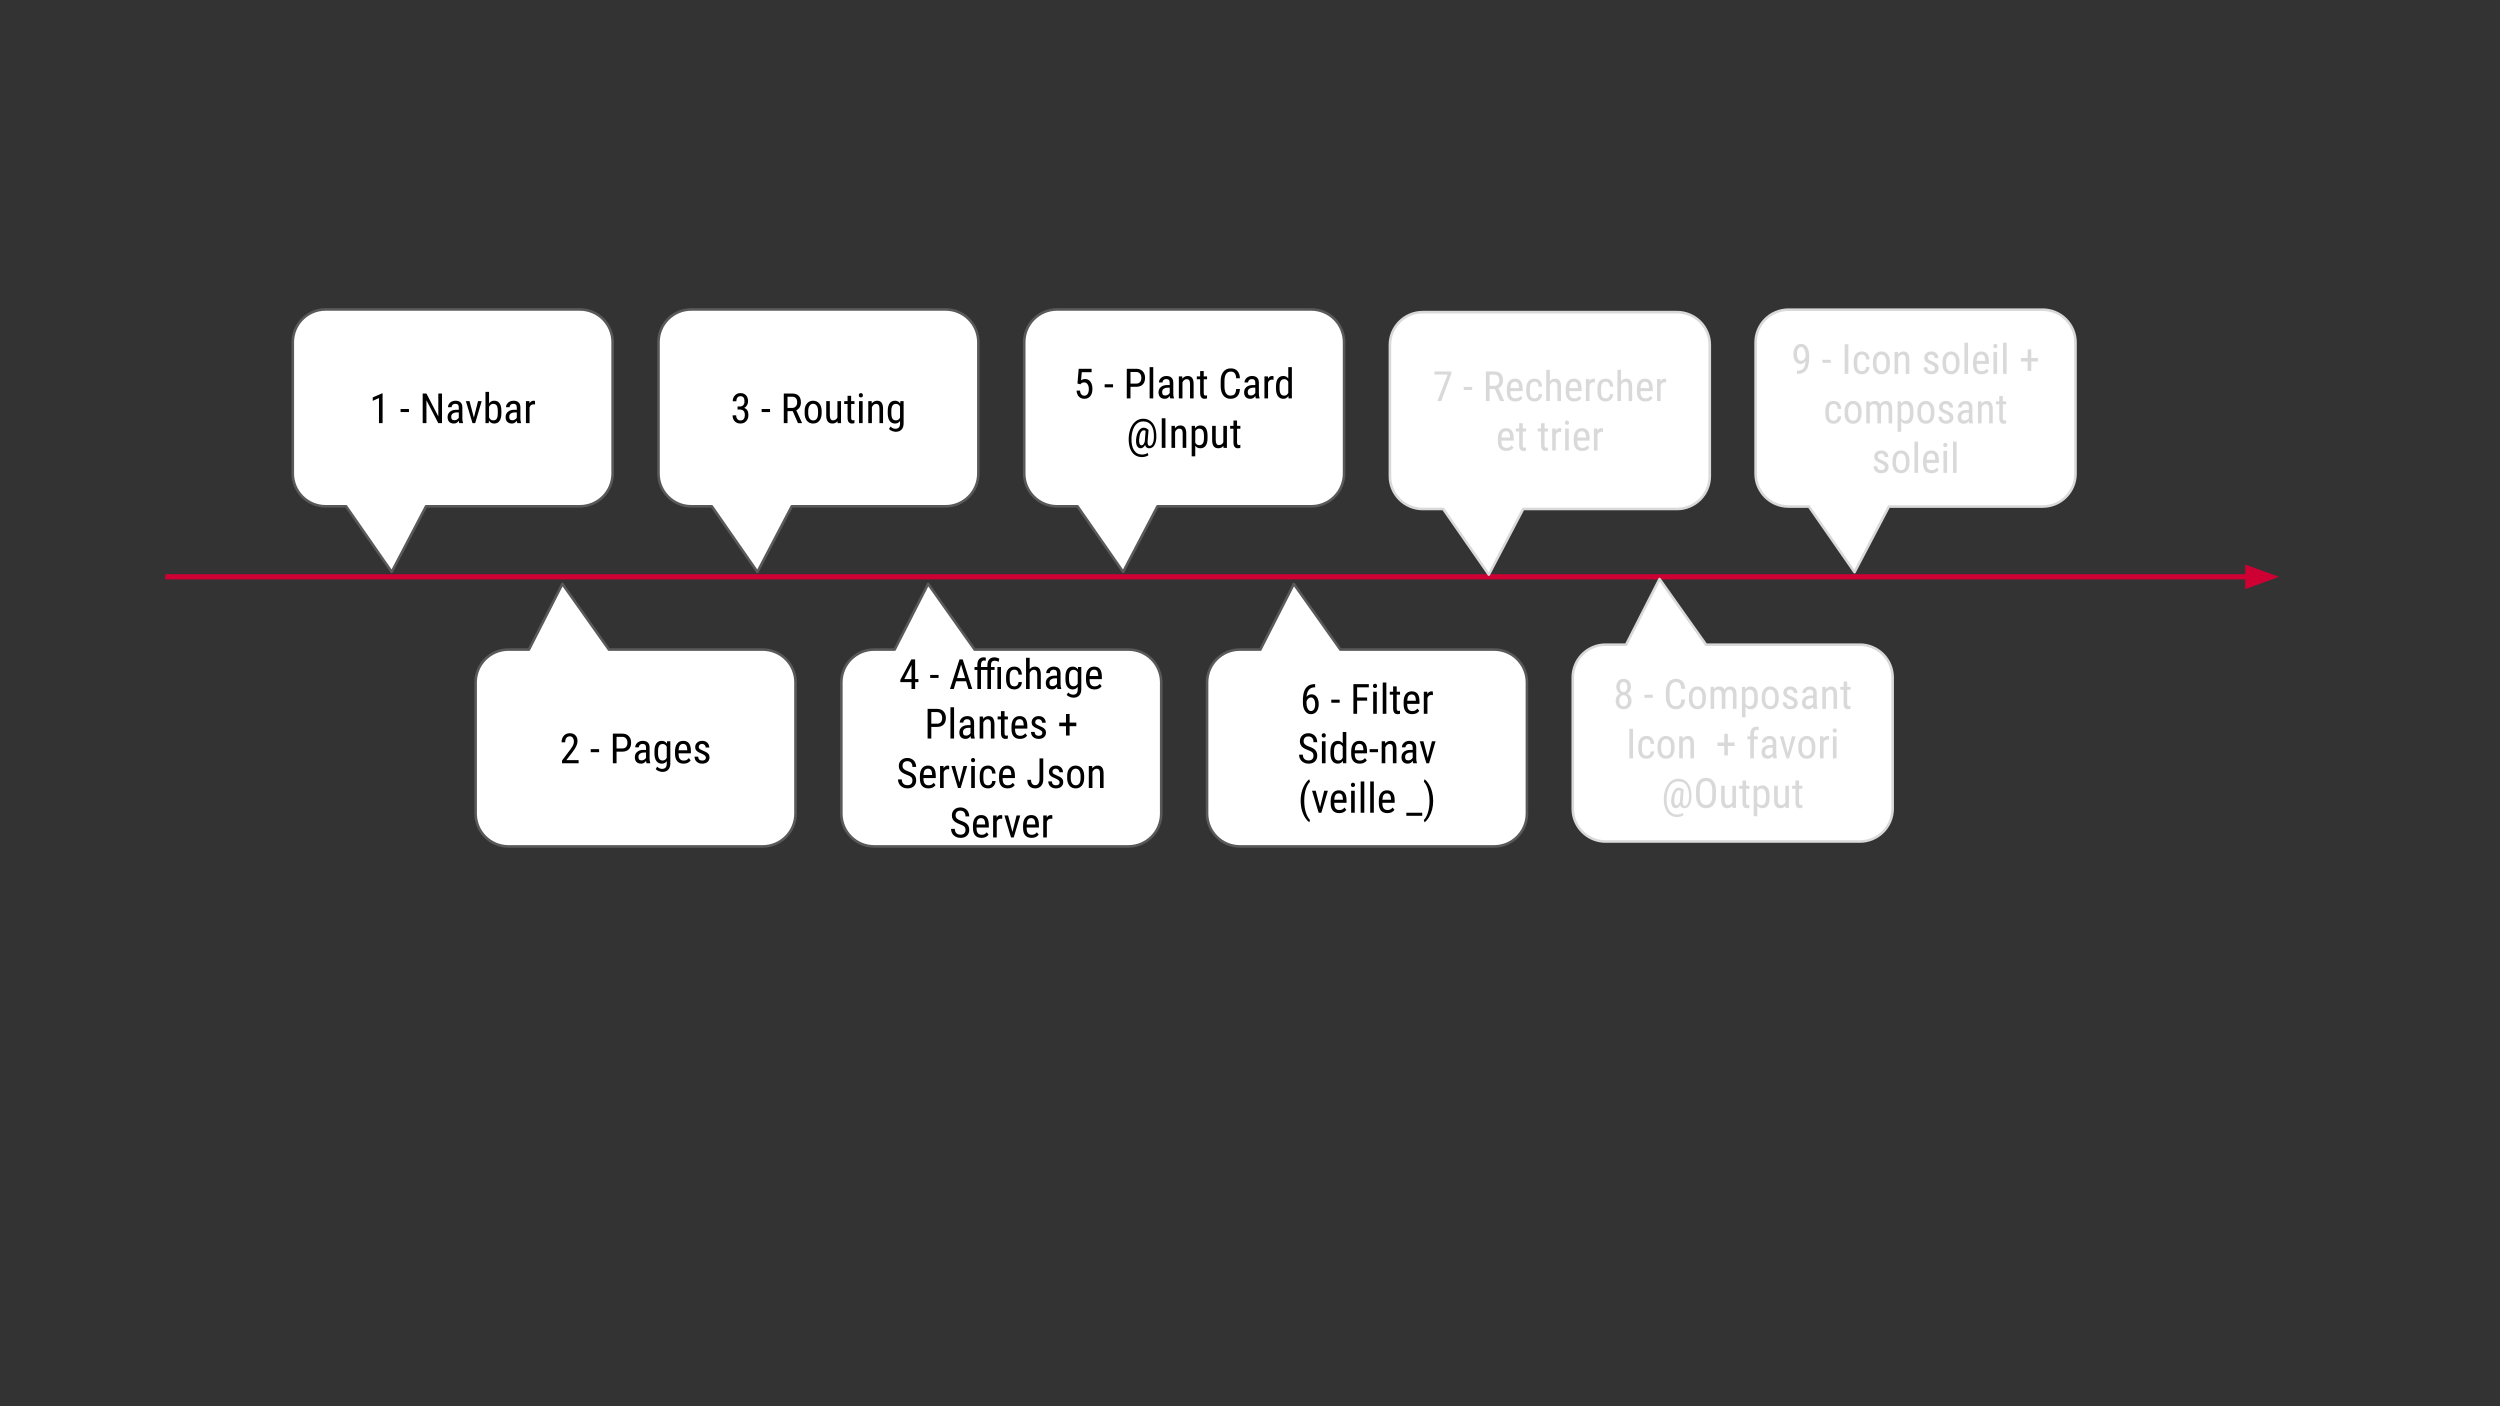 <svg version="1.1" viewBox="0.0 0.0 960.0 540.0" fill="none" stroke="none" stroke-linecap="square" stroke-miterlimit="10" xmlns:xlink="http://www.w3.org/1999/xlink" xmlns="http://www.w3.org/2000/svg"><rect x="0.0" y="0.0" width="960.0" height="540.0" fill="#333333" stroke="none"/><clipPath id="g2584d796cea_0_20.0"><path d="m0 0l960.0 0l0 540.0l-960.0 0l0 -540.0z" clip-rule="nonzero"/></clipPath><g clip-path="url(#g2584d796cea_0_20.0)"><path fill="#000000" fill-opacity="0.0" d="m0 0l960.0 0l0 540.0l-960.0 0z" fill-rule="evenodd"/><path fill="#000000" fill-opacity="0.0" d="m64.423 221.501l810.74 0" fill-rule="evenodd"/><path stroke="#ce0033" stroke-width="2.0" stroke-linejoin="round" stroke-linecap="butt" d="m64.423 221.501l798.74 0" fill-rule="evenodd"/><path fill="#ce0033" stroke="#ce0033" stroke-width="2.0" stroke-linecap="butt" d="m863.163 224.805l9.076 -3.303l-9.076 -3.303z" fill-rule="evenodd"/><path fill="#ffffff" d="m112.423 131.425l0 0c0 -6.958 5.641 -12.598 12.598 -12.598l7.874 0l0 0l30.709 0l59.055 0c3.341 0 6.546 1.327 8.908 3.69c2.363 2.363 3.69 5.567 3.69 8.908l0 31.496l0 0l0 18.898l0 0c0 6.958 -5.641 12.598 -12.598 12.598l-59.055 0l-13.196 25.208l-17.513 -25.208l-7.874 0c-6.958 0 -12.598 -5.641 -12.598 -12.598l0 0l0 -18.898l0 0z" fill-rule="evenodd"/><path stroke="#595959" stroke-width="1.0" stroke-linejoin="round" stroke-linecap="butt" d="m112.423 131.425l0 0c0 -6.958 5.641 -12.598 12.598 -12.598l7.874 0l0 0l30.709 0l59.055 0c3.341 0 6.546 1.327 8.908 3.69c2.363 2.363 3.69 5.567 3.69 8.908l0 31.496l0 0l0 18.898l0 0c0 6.958 -5.641 12.598 -12.598 12.598l-59.055 0l-13.196 25.208l-17.513 -25.208l-7.874 0c-6.958 0 -12.598 -5.641 -12.598 -12.598l0 0l0 -18.898l0 0z" fill-rule="evenodd"/><path fill="#000000" d="m146.914 162.482l-1.391 0l0 -9.641l-2.391 1.078l0 -1.312l3.562 -1.562l0.219 0l0 11.438zm10.125 -4.25l-3.219 0l0 -1.172l3.219 0l0 1.172zm12.695 4.25l-1.438 0l-4.547 -8.766l0 8.766l-1.438 0l0 -11.375l1.438 0l4.562 8.797l0 -8.797l1.422 0l0 11.375zm6.641 0q-0.125 -0.281 -0.188 -0.922q-0.734 1.078 -1.875 1.078q-1.141 0 -1.797 -0.641q-0.641 -0.656 -0.641 -1.828q0 -1.281 0.875 -2.031q0.875 -0.766 2.406 -0.781l1.016 0l0 -0.906q0 -0.75 -0.344 -1.062q-0.328 -0.328 -1.016 -0.328q-0.625 0 -1.016 0.375q-0.391 0.359 -0.391 0.938l-1.391 0q0 -0.656 0.375 -1.234q0.391 -0.594 1.031 -0.922q0.656 -0.344 1.453 -0.344q1.297 0 1.969 0.641q0.688 0.641 0.703 1.875l0 4.266q0 0.984 0.266 1.703l0 0.125l-1.438 0zm-1.844 -1.109q0.5 0 0.953 -0.281q0.469 -0.281 0.688 -0.703l0 -2.016l-0.781 0q-0.984 0.016 -1.562 0.453q-0.562 0.422 -0.562 1.188q0 0.719 0.281 1.047q0.297 0.312 0.984 0.312zm7.438 -1.0l1.594 -6.344l1.406 0l-2.5 8.453l-1.031 0l-2.547 -8.453l1.406 0l1.672 6.344zm10.562 -1.719q0 1.984 -0.719 2.984q-0.703 1.0 -2.047 1.0q-1.344 0 -2.016 -1.156l-0.078 1.0l-1.25 0l0 -12.0l1.375 0l0 4.469q0.672 -1.078 1.953 -1.078q1.391 0 2.078 0.984q0.703 0.984 0.703 2.969l0 0.828zm-1.375 -0.781q0 -1.5 -0.422 -2.141q-0.406 -0.641 -1.344 -0.641q-1.078 0 -1.594 1.156l0 4.031q0.516 1.141 1.609 1.141q0.938 0 1.344 -0.656q0.406 -0.656 0.406 -2.047l0 -0.844zm7.5 4.609q-0.125 -0.281 -0.188 -0.922q-0.734 1.078 -1.875 1.078q-1.141 0 -1.797 -0.641q-0.641 -0.656 -0.641 -1.828q0 -1.281 0.875 -2.031q0.875 -0.766 2.406 -0.781l1.016 0l0 -0.906q0 -0.75 -0.344 -1.062q-0.328 -0.328 -1.016 -0.328q-0.625 0 -1.016 0.375q-0.391 0.359 -0.391 0.938l-1.391 0q0 -0.656 0.375 -1.234q0.391 -0.594 1.031 -0.922q0.656 -0.344 1.453 -0.344q1.297 0 1.969 0.641q0.688 0.641 0.703 1.875l0 4.266q0 0.984 0.266 1.703l0 0.125l-1.438 0zm-1.844 -1.109q0.5 0 0.953 -0.281q0.469 -0.281 0.688 -0.703l0 -2.016l-0.781 0q-0.984 0.016 -1.562 0.453q-0.562 0.422 -0.562 1.188q0 0.719 0.281 1.047q0.297 0.312 0.984 0.312zm8.648 -6.047q-0.297 -0.062 -0.625 -0.062q-1.062 0 -1.484 1.172l0 6.047l-1.391 0l0 -8.453l1.344 0l0.031 0.859q0.547 -1.016 1.562 -1.016q0.328 0 0.547 0.109l0.016 1.344z" fill-rule="nonzero"/><path fill="#ffffff" d="m182.64 262.03l0 0c0 -6.958 5.641 -12.598 12.598 -12.598l7.874 0l12.846 -25.208l17.862 25.208l59.055 0c3.341 0 6.546 1.327 8.908 3.69c2.363 2.363 3.69 5.567 3.69 8.908l0 0l0 0l0 18.898l0 31.496c0 6.958 -5.641 12.598 -12.598 12.598l-59.055 0l-30.709 0l0 0l-7.874 0c-6.958 0 -12.598 -5.641 -12.598 -12.598l0 -31.496l0 -18.898l0 0z" fill-rule="evenodd"/><path stroke="#595959" stroke-width="1.0" stroke-linejoin="round" stroke-linecap="butt" d="m182.64 262.03l0 0c0 -6.958 5.641 -12.598 12.598 -12.598l7.874 0l12.846 -25.208l17.862 25.208l59.055 0c3.341 0 6.546 1.327 8.908 3.69c2.363 2.363 3.69 5.567 3.69 8.908l0 0l0 0l0 18.898l0 31.496c0 6.958 -5.641 12.598 -12.598 12.598l-59.055 0l-30.709 0l0 0l-7.874 0c-6.958 0 -12.598 -5.641 -12.598 -12.598l0 -31.496l0 -18.898l0 0z" fill-rule="evenodd"/><path fill="#000000" d="m222.186 293.087l-6.359 0l0 -1.047l3.234 -4.297q0.734 -0.984 1.016 -1.625q0.297 -0.641 0.297 -1.344q0 -0.906 -0.422 -1.469q-0.422 -0.562 -1.109 -0.562q-0.875 0 -1.344 0.594q-0.469 0.594 -0.469 1.719l-1.391 0q0 -1.562 0.859 -2.531q0.859 -0.969 2.344 -0.969q1.359 0 2.141 0.828q0.781 0.828 0.781 2.219q0 1.688 -1.766 3.984l-2.531 3.312l4.719 0l0 1.188zm7.875 -4.25l-3.219 0l0 -1.172l3.219 0l0 1.172zm6.695 -0.203l0 4.453l-1.422 0l0 -11.375l3.625 0q1.578 0 2.484 0.953q0.906 0.938 0.906 2.516q0 1.641 -0.859 2.531q-0.859 0.891 -2.438 0.922l-2.297 0zm0 -1.234l2.203 0q0.953 0 1.453 -0.562q0.516 -0.578 0.516 -1.641q0 -1.016 -0.531 -1.625q-0.516 -0.625 -1.438 -0.625l-2.203 0l0 4.453zm11.516 5.688q-0.125 -0.281 -0.188 -0.922q-0.734 1.078 -1.875 1.078q-1.141 0 -1.797 -0.641q-0.641 -0.656 -0.641 -1.828q0 -1.281 0.875 -2.031q0.875 -0.766 2.406 -0.781l1.016 0l0 -0.906q0 -0.75 -0.344 -1.062q-0.328 -0.328 -1.016 -0.328q-0.625 0 -1.016 0.375q-0.391 0.359 -0.391 0.938l-1.391 0q0 -0.656 0.375 -1.234q0.391 -0.594 1.031 -0.922q0.656 -0.344 1.453 -0.344q1.297 0 1.969 0.641q0.688 0.641 0.703 1.875l0 4.266q0 0.984 0.266 1.703l0 0.125l-1.438 0zm-1.844 -1.109q0.5 0 0.953 -0.281q0.469 -0.281 0.688 -0.703l0 -2.016l-0.781 0q-0.984 0.016 -1.562 0.453q-0.562 0.422 -0.562 1.188q0 0.719 0.281 1.047q0.297 0.312 0.984 0.312zm4.883 -3.5q0 -1.984 0.719 -2.984q0.719 -1.016 2.094 -1.016q1.297 0 1.969 1.094l0.062 -0.938l1.25 0l0 8.531q0 1.578 -0.812 2.406q-0.797 0.844 -2.234 0.844q-0.625 0 -1.406 -0.312q-0.766 -0.297 -1.156 -0.75l0.562 -0.953q0.859 0.844 1.891 0.844q1.734 0 1.781 -1.891l0 -1.109q-0.672 1.0 -1.906 1.0q-1.312 0 -2.047 -0.984q-0.734 -1.0 -0.766 -2.844l0 -0.938zm1.375 0.781q0 1.422 0.422 2.094q0.422 0.672 1.375 0.672q1.031 0 1.547 -1.062l0 -4.219q-0.547 -1.047 -1.531 -1.047q-0.953 0 -1.375 0.672q-0.422 0.672 -0.438 2.047l0 0.844zm9.805 3.984q-1.578 0 -2.422 -0.938q-0.844 -0.953 -0.859 -2.766l0 -1.031q0 -1.891 0.812 -2.953q0.828 -1.078 2.312 -1.078q1.484 0 2.219 0.953q0.734 0.938 0.75 2.938l0 0.906l-4.719 0l0 0.188q0 1.359 0.5 1.984q0.516 0.609 1.484 0.609q0.609 0 1.062 -0.219q0.469 -0.234 0.875 -0.734l0.719 0.875q-0.891 1.266 -2.734 1.266zm-0.156 -7.578q-0.859 0 -1.281 0.594q-0.406 0.578 -0.469 1.828l3.328 0l0 -0.188q-0.047 -1.203 -0.438 -1.719q-0.375 -0.516 -1.141 -0.516zm8.727 5.25q0 -0.438 -0.344 -0.75q-0.328 -0.328 -1.281 -0.766q-1.125 -0.453 -1.578 -0.781q-0.453 -0.328 -0.688 -0.75q-0.219 -0.422 -0.219 -1.0q0 -1.031 0.75 -1.703q0.75 -0.688 1.922 -0.688q1.234 0 1.984 0.719q0.75 0.719 0.75 1.844l-1.375 0q0 -0.578 -0.391 -0.969q-0.375 -0.406 -0.969 -0.406q-0.609 0 -0.953 0.312q-0.344 0.312 -0.344 0.844q0 0.422 0.25 0.688q0.25 0.25 1.219 0.672q1.547 0.609 2.094 1.188q0.562 0.562 0.562 1.453q0 1.094 -0.766 1.766q-0.75 0.656 -2.031 0.656q-1.312 0 -2.141 -0.75q-0.812 -0.766 -0.812 -1.938l1.391 0q0.016 0.703 0.422 1.109q0.406 0.391 1.141 0.391q0.688 0 1.047 -0.297q0.359 -0.312 0.359 -0.844z" fill-rule="nonzero"/><path fill="#ffffff" d="m252.857 131.425l0 0c0 -6.958 5.64 -12.598 12.598 -12.598l7.874 0l0 0l30.709 0l59.055 0c3.341 0 6.546 1.327 8.908 3.69c2.363 2.363 3.69 5.567 3.69 8.908l0 31.496l0 0l0 18.898l0 0c0 6.958 -5.641 12.598 -12.598 12.598l-59.055 0l-13.196 25.208l-17.513 -25.208l-7.874 0c-6.958 0 -12.598 -5.641 -12.598 -12.598l0 0l0 -18.898l0 0z" fill-rule="evenodd"/><path stroke="#595959" stroke-width="1.0" stroke-linejoin="round" stroke-linecap="butt" d="m252.857 131.425l0 0c0 -6.958 5.64 -12.598 12.598 -12.598l7.874 0l0 0l30.709 0l59.055 0c3.341 0 6.546 1.327 8.908 3.69c2.363 2.363 3.69 5.567 3.69 8.908l0 31.496l0 0l0 18.898l0 0c0 6.958 -5.641 12.598 -12.598 12.598l-59.055 0l-13.196 25.208l-17.513 -25.208l-7.874 0c-6.958 0 -12.598 -5.641 -12.598 -12.598l0 0l0 -18.898l0 0z" fill-rule="evenodd"/><path fill="#000000" d="m283.228 156.091l0.875 0q0.859 0 1.312 -0.516q0.469 -0.531 0.469 -1.438q0 -2.0 -1.547 -2.0q-0.75 0 -1.172 0.547q-0.422 0.531 -0.422 1.406l-1.375 0q0 -1.375 0.828 -2.25q0.844 -0.891 2.141 -0.891q1.344 0 2.125 0.844q0.797 0.828 0.797 2.375q0 0.781 -0.422 1.469q-0.406 0.688 -1.062 1.0q1.609 0.594 1.609 2.672q0 1.516 -0.844 2.422q-0.844 0.906 -2.219 0.906q-1.344 0 -2.188 -0.859q-0.828 -0.859 -0.828 -2.297l1.391 0q0 0.906 0.438 1.438q0.438 0.531 1.188 0.531q0.781 0 1.234 -0.516q0.453 -0.531 0.453 -1.594q0 -2.078 -1.953 -2.078l-0.828 0l0 -1.172zm12.469 2.141l-3.219 0l0 -1.172l3.219 0l0 1.172zm8.711 -0.359l-2.0 0l0 4.609l-1.438 0l0 -11.375l3.188 0q1.672 0 2.531 0.875q0.859 0.859 0.859 2.547q0 1.047 -0.469 1.844q-0.469 0.781 -1.312 1.172l2.203 4.844l0 0.094l-1.547 0l-2.016 -4.609zm-2.0 -1.219l1.734 0q0.891 0 1.422 -0.578q0.547 -0.578 0.547 -1.547q0 -2.188 -1.984 -2.188l-1.719 0l0 4.312zm6.57 1.203q0 -1.844 0.891 -2.906q0.891 -1.078 2.359 -1.078q1.469 0 2.359 1.047q0.906 1.047 0.922 2.844l0 0.891q0 1.844 -0.891 2.922q-0.891 1.062 -2.375 1.062q-1.469 0 -2.359 -1.031q-0.875 -1.047 -0.906 -2.828l0 -0.922zm1.375 0.797q0 1.312 0.516 2.062q0.516 0.734 1.375 0.734q1.828 0 1.891 -2.641l0 -0.953q0 -1.297 -0.516 -2.047q-0.516 -0.75 -1.391 -0.75q-0.844 0 -1.359 0.75q-0.516 0.75 -0.516 2.047l0 0.797zm11.25 3.078q-0.688 0.906 -2.0 0.906q-1.156 0 -1.75 -0.797q-0.578 -0.797 -0.578 -2.312l0 -5.5l1.375 0l0 5.406q0 1.969 1.188 1.969q1.25 0 1.734 -1.125l0 -6.25l1.375 0l0 8.453l-1.312 0l-0.031 -0.75zm5.234 -9.75l0 2.047l1.281 0l0 1.109l-1.281 0l0 5.25q0 0.5 0.156 0.766q0.172 0.25 0.578 0.25q0.266 0 0.547 -0.094l-0.016 1.172q-0.469 0.156 -0.953 0.156q-0.828 0 -1.266 -0.578q-0.422 -0.594 -0.422 -1.672l0 -5.25l-1.281 0l0 -1.109l1.281 0l0 -2.047l1.375 0zm4.414 10.5l-1.391 0l0 -8.453l1.391 0l0 8.453zm0.109 -10.703q0 0.359 -0.203 0.594q-0.188 0.234 -0.594 0.234q-0.391 0 -0.594 -0.234q-0.188 -0.234 -0.188 -0.578q0 -0.359 0.188 -0.594q0.203 -0.25 0.594 -0.25q0.391 0 0.594 0.25q0.203 0.234 0.203 0.578zm3.367 2.25l0.031 0.906q0.812 -1.062 2.062 -1.062q2.234 0 2.266 2.984l0 5.625l-1.375 0l0 -5.562q0 -0.984 -0.328 -1.406q-0.328 -0.422 -1.0 -0.422q-0.516 0 -0.922 0.344q-0.406 0.344 -0.656 0.906l0 6.141l-1.391 0l0 -8.453l1.312 0zm6.164 3.844q0 -1.984 0.719 -2.984q0.719 -1.016 2.094 -1.016q1.297 0 1.969 1.094l0.062 -0.938l1.25 0l0 8.531q0 1.578 -0.812 2.406q-0.797 0.844 -2.234 0.844q-0.625 0 -1.406 -0.312q-0.766 -0.297 -1.156 -0.75l0.562 -0.953q0.859 0.844 1.891 0.844q1.734 0 1.781 -1.891l0 -1.109q-0.672 1.0 -1.906 1.0q-1.312 0 -2.047 -0.984q-0.734 -1.0 -0.766 -2.844l0 -0.938zm1.375 0.781q0 1.422 0.422 2.094q0.422 0.672 1.375 0.672q1.031 0 1.547 -1.062l0 -4.219q-0.547 -1.047 -1.531 -1.047q-0.953 0 -1.375 0.672q-0.422 0.672 -0.438 2.047l0 0.844z" fill-rule="nonzero"/><path fill="#ffffff" d="m323.075 262.03l0 0c0 -6.958 5.641 -12.598 12.598 -12.598l7.874 0l12.846 -25.208l17.862 25.208l59.055 0c3.341 0 6.546 1.327 8.908 3.69c2.363 2.363 3.69 5.567 3.69 8.908l0 0l0 0l0 18.898l0 31.496c0 6.958 -5.641 12.598 -12.598 12.598l-59.055 0l-30.709 0l0 0l-7.874 0c-6.958 0 -12.598 -5.641 -12.598 -12.598l0 -31.496l0 -18.898l0 0z" fill-rule="evenodd"/><path stroke="#595959" stroke-width="1.0" stroke-linejoin="round" stroke-linecap="butt" d="m323.075 262.03l0 0c0 -6.958 5.641 -12.598 12.598 -12.598l7.874 0l12.846 -25.208l17.862 25.208l59.055 0c3.341 0 6.546 1.327 8.908 3.69c2.363 2.363 3.69 5.567 3.69 8.908l0 0l0 0l0 18.898l0 31.496c0 6.958 -5.641 12.598 -12.598 12.598l-59.055 0l-30.709 0l0 0l-7.874 0c-6.958 0 -12.598 -5.641 -12.598 -12.598l0 -31.496l0 -18.898l0 0z" fill-rule="evenodd"/><path fill="#000000" d="m351.406 260.759l1.266 0l0 1.188l-1.266 0l0 2.641l-1.391 0l0 -2.641l-4.297 0l0 -0.859l4.234 -7.875l1.453 0l0 7.547zm-4.156 0l2.766 0l0 -5.406l-2.766 5.406zm13.156 -0.422l-3.219 0l0 -1.172l3.219 0l0 1.172zm10.57 1.281l-3.844 0l-0.875 2.969l-1.469 0l3.656 -11.375l1.234 0l3.672 11.375l-1.469 0l-0.906 -2.969zm-3.469 -1.234l3.109 0l-1.562 -5.172l-1.547 5.172zm7.797 4.203l0 -7.344l-1.094 0l0 -1.109l1.094 0l0 -0.984q0.031 -1.281 0.656 -2.0q0.625 -0.734 1.781 -0.734q0.406 0 0.828 0.141l-0.062 1.172q-0.297 -0.078 -0.641 -0.078q-1.172 0 -1.172 1.688l0 0.797l2.469 0l0 -0.781q0.016 -1.391 0.719 -2.156q0.703 -0.781 1.969 -0.781q0.484 0 0.938 0.141q0.453 0.141 0.938 0.344l-0.234 1.219q-0.75 -0.391 -1.547 -0.391q-0.766 0 -1.094 0.422q-0.312 0.406 -0.312 1.25l0 0.734l1.375 0l0 1.109l-1.375 0l0 7.344l-1.375 0l0 -7.344l-2.469 0l0 7.344l-1.391 0zm9.078 0l-1.375 0l0 -8.453l1.375 0l0 8.453zm5.164 -1.031q0.688 0 1.094 -0.422q0.422 -0.422 0.469 -1.219l1.297 0q-0.047 1.219 -0.859 2.031q-0.812 0.797 -2.0 0.797q-1.562 0 -2.391 -0.984q-0.828 -1.0 -0.828 -2.953l0 -0.922q0 -1.922 0.812 -2.906q0.828 -1.0 2.406 -1.0q1.297 0 2.047 0.828q0.766 0.812 0.812 2.234l-1.297 0q-0.047 -0.938 -0.453 -1.406q-0.406 -0.469 -1.109 -0.469q-0.922 0 -1.375 0.609q-0.438 0.594 -0.453 1.984l0 1.078q0 1.484 0.438 2.109q0.438 0.609 1.391 0.609zm5.844 -6.562q0.781 -1.016 2.016 -1.016q2.234 0 2.266 2.984l0 5.625l-1.375 0l0 -5.562q0 -0.984 -0.328 -1.406q-0.328 -0.422 -1.0 -0.422q-0.516 0 -0.922 0.344q-0.406 0.344 -0.656 0.906l0 6.141l-1.391 0l0 -12.0l1.391 0l0 4.406zm10.695 7.594q-0.125 -0.281 -0.188 -0.922q-0.734 1.078 -1.875 1.078q-1.141 0 -1.797 -0.641q-0.641 -0.656 -0.641 -1.828q0 -1.281 0.875 -2.031q0.875 -0.766 2.406 -0.781l1.016 0l0 -0.906q0 -0.75 -0.344 -1.062q-0.328 -0.328 -1.016 -0.328q-0.625 0 -1.016 0.375q-0.391 0.359 -0.391 0.938l-1.391 0q0 -0.656 0.375 -1.234q0.391 -0.594 1.031 -0.922q0.656 -0.344 1.453 -0.344q1.297 0 1.969 0.641q0.688 0.641 0.703 1.875l0 4.266q0 0.984 0.266 1.703l0 0.125l-1.438 0zm-1.844 -1.109q0.5 0 0.953 -0.281q0.469 -0.281 0.688 -0.703l0 -2.016l-0.781 0q-0.984 0.016 -1.562 0.453q-0.562 0.422 -0.562 1.188q0 0.719 0.281 1.047q0.297 0.312 0.984 0.312zm4.883 -3.5q0 -1.984 0.719 -2.984q0.719 -1.016 2.094 -1.016q1.297 0 1.969 1.094l0.062 -0.938l1.25 0l0 8.531q0 1.578 -0.812 2.406q-0.797 0.844 -2.234 0.844q-0.625 0 -1.406 -0.312q-0.766 -0.297 -1.156 -0.75l0.562 -0.953q0.859 0.844 1.891 0.844q1.734 0 1.781 -1.891l0 -1.109q-0.672 1.0 -1.906 1.0q-1.312 0 -2.047 -0.984q-0.734 -1.0 -0.766 -2.844l0 -0.938zm1.375 0.781q0 1.422 0.422 2.094q0.422 0.672 1.375 0.672q1.031 0 1.547 -1.062l0 -4.219q-0.547 -1.047 -1.531 -1.047q-0.953 0 -1.375 0.672q-0.422 0.672 -0.438 2.047l0 0.844zm9.805 3.984q-1.578 0 -2.422 -0.938q-0.844 -0.953 -0.859 -2.766l0 -1.031q0 -1.891 0.812 -2.953q0.828 -1.078 2.312 -1.078q1.484 0 2.219 0.953q0.734 0.938 0.75 2.938l0 0.906l-4.719 0l0 0.188q0 1.359 0.5 1.984q0.516 0.609 1.484 0.609q0.609 0 1.062 -0.219q0.469 -0.234 0.875 -0.734l0.719 0.875q-0.891 1.266 -2.734 1.266zm-0.156 -7.578q-0.859 0 -1.281 0.594q-0.406 0.578 -0.469 1.828l3.328 0l0 -0.188q-0.047 -1.203 -0.438 -1.719q-0.375 -0.516 -1.141 -0.516z" fill-rule="nonzero"/><path fill="#000000" d="m357.621 279.134l0 4.453l-1.422 0l0 -11.375l3.625 0q1.578 0 2.484 0.953q0.906 0.938 0.906 2.516q0 1.641 -0.859 2.531q-0.859 0.891 -2.438 0.922l-2.297 0zm0 -1.234l2.203 0q0.953 0 1.453 -0.562q0.516 -0.578 0.516 -1.641q0 -1.016 -0.531 -1.625q-0.516 -0.625 -1.438 -0.625l-2.203 0l0 4.453zm8.742 5.688l-1.391 0l0 -12.0l1.391 0l0 12.0zm6.523 0q-0.125 -0.281 -0.188 -0.922q-0.734 1.078 -1.875 1.078q-1.141 0 -1.797 -0.641q-0.641 -0.656 -0.641 -1.828q0 -1.281 0.875 -2.031q0.875 -0.766 2.406 -0.781l1.016 0l0 -0.906q0 -0.75 -0.344 -1.062q-0.328 -0.328 -1.016 -0.328q-0.625 0 -1.016 0.375q-0.391 0.359 -0.391 0.938l-1.391 0q0 -0.656 0.375 -1.234q0.391 -0.594 1.031 -0.922q0.656 -0.344 1.453 -0.344q1.297 0 1.969 0.641q0.688 0.641 0.703 1.875l0 4.266q0 0.984 0.266 1.703l0 0.125l-1.438 0zm-1.844 -1.109q0.5 0 0.953 -0.281q0.469 -0.281 0.688 -0.703l0 -2.016l-0.781 0q-0.984 0.016 -1.562 0.453q-0.562 0.422 -0.562 1.188q0 0.719 0.281 1.047q0.297 0.312 0.984 0.312zm6.461 -7.344l0.031 0.906q0.812 -1.062 2.062 -1.062q2.234 0 2.266 2.984l0 5.625l-1.375 0l0 -5.562q0 -0.984 -0.328 -1.406q-0.328 -0.422 -1.0 -0.422q-0.516 0 -0.922 0.344q-0.406 0.344 -0.656 0.906l0 6.141l-1.391 0l0 -8.453l1.312 0zm8.242 -2.047l0 2.047l1.281 0l0 1.109l-1.281 0l0 5.25q0 0.5 0.156 0.766q0.172 0.25 0.578 0.25q0.266 0 0.547 -0.094l-0.016 1.172q-0.469 0.156 -0.953 0.156q-0.828 0 -1.266 -0.578q-0.422 -0.594 -0.422 -1.672l0 -5.25l-1.281 0l0 -1.109l1.281 0l0 -2.047l1.375 0zm5.945 10.656q-1.578 0 -2.422 -0.938q-0.844 -0.953 -0.859 -2.766l0 -1.031q0 -1.891 0.812 -2.953q0.828 -1.078 2.312 -1.078q1.484 0 2.219 0.953q0.734 0.938 0.75 2.938l0 0.906l-4.719 0l0 0.188q0 1.359 0.5 1.984q0.516 0.609 1.484 0.609q0.609 0 1.062 -0.219q0.469 -0.234 0.875 -0.734l0.719 0.875q-0.891 1.266 -2.734 1.266zm-0.156 -7.578q-0.859 0 -1.281 0.594q-0.406 0.578 -0.469 1.828l3.328 0l0 -0.188q-0.047 -1.203 -0.438 -1.719q-0.375 -0.516 -1.141 -0.516zm8.727 5.25q0 -0.438 -0.344 -0.75q-0.328 -0.328 -1.281 -0.766q-1.125 -0.453 -1.578 -0.781q-0.453 -0.328 -0.688 -0.75q-0.219 -0.422 -0.219 -1.0q0 -1.031 0.75 -1.703q0.75 -0.688 1.922 -0.688q1.234 0 1.984 0.719q0.75 0.719 0.75 1.844l-1.375 0q0 -0.578 -0.391 -0.969q-0.375 -0.406 -0.969 -0.406q-0.609 0 -0.953 0.312q-0.344 0.312 -0.344 0.844q0 0.422 0.25 0.688q0.25 0.25 1.219 0.672q1.547 0.609 2.094 1.188q0.562 0.562 0.562 1.453q0 1.094 -0.766 1.766q-0.75 0.656 -2.031 0.656q-1.312 0 -2.141 -0.75q-0.812 -0.766 -0.812 -1.938l1.391 0q0.016 0.703 0.422 1.109q0.406 0.391 1.141 0.391q0.688 0 1.047 -0.297q0.359 -0.312 0.359 -0.844zm10.469 -3.938l2.578 0l0 1.375l-2.578 0l0 3.594l-1.391 0l0 -3.594l-2.594 0l0 -1.375l2.594 0l0 -3.312l1.391 0l0 3.312z" fill-rule="nonzero"/><path fill="#000000" d="m350.375 299.712q0 -0.859 -0.469 -1.312q-0.453 -0.453 -1.656 -0.875q-1.203 -0.438 -1.844 -0.906q-0.641 -0.469 -0.953 -1.078q-0.312 -0.609 -0.312 -1.391q0 -1.344 0.891 -2.219q0.906 -0.875 2.375 -0.875q1.0 0 1.781 0.453q0.781 0.438 1.203 1.234q0.422 0.797 0.422 1.75l-1.438 0q0 -1.047 -0.516 -1.625q-0.5 -0.578 -1.453 -0.578q-0.875 0 -1.359 0.484q-0.469 0.484 -0.469 1.359q0 0.719 0.516 1.203q0.516 0.484 1.594 0.859q1.688 0.562 2.406 1.375q0.719 0.812 0.719 2.125q0 1.375 -0.906 2.219q-0.891 0.828 -2.438 0.828q-0.984 0 -1.828 -0.438q-0.844 -0.438 -1.328 -1.219q-0.469 -0.781 -0.469 -1.797l1.438 0q0 1.047 0.578 1.641q0.594 0.578 1.609 0.578q0.953 0 1.422 -0.484q0.484 -0.484 0.484 -1.312zm6.148 3.031q-1.578 0 -2.422 -0.938q-0.844 -0.953 -0.859 -2.766l0 -1.031q0 -1.891 0.812 -2.953q0.828 -1.078 2.312 -1.078q1.484 0 2.219 0.953q0.734 0.938 0.75 2.938l0 0.906l-4.719 0l0 0.188q0 1.359 0.5 1.984q0.516 0.609 1.484 0.609q0.609 0 1.062 -0.219q0.469 -0.234 0.875 -0.734l0.719 0.875q-0.891 1.266 -2.734 1.266zm-0.156 -7.578q-0.859 0 -1.281 0.594q-0.406 0.578 -0.469 1.828l3.328 0l0 -0.188q-0.047 -1.203 -0.438 -1.719q-0.375 -0.516 -1.141 -0.516zm8.117 0.266q-0.297 -0.062 -0.625 -0.062q-1.062 0 -1.484 1.172l0 6.047l-1.391 0l0 -8.453l1.344 0l0.031 0.859q0.547 -1.016 1.562 -1.016q0.328 0 0.547 0.109l0.016 1.344zm3.914 5.047l1.594 -6.344l1.406 0l-2.5 8.453l-1.031 0l-2.547 -8.453l1.406 0l1.672 6.344zm5.938 2.109l-1.391 0l0 -8.453l1.391 0l0 8.453zm0.109 -10.703q0 0.359 -0.203 0.594q-0.188 0.234 -0.594 0.234q-0.391 0 -0.594 -0.234q-0.188 -0.234 -0.188 -0.578q0 -0.359 0.188 -0.594q0.203 -0.25 0.594 -0.25q0.391 0 0.594 0.25q0.203 0.234 0.203 0.578zm4.992 9.672q0.688 0 1.094 -0.422q0.422 -0.422 0.469 -1.219l1.297 0q-0.047 1.219 -0.859 2.031q-0.812 0.797 -2.0 0.797q-1.562 0 -2.391 -0.984q-0.828 -1.0 -0.828 -2.953l0 -0.922q0 -1.922 0.812 -2.906q0.828 -1.0 2.406 -1.0q1.297 0 2.047 0.828q0.766 0.812 0.812 2.234l-1.297 0q-0.047 -0.938 -0.453 -1.406q-0.406 -0.469 -1.109 -0.469q-0.922 0 -1.375 0.609q-0.438 0.594 -0.453 1.984l0 1.078q0 1.484 0.438 2.109q0.438 0.609 1.391 0.609zm7.484 1.188q-1.578 0 -2.422 -0.938q-0.844 -0.953 -0.859 -2.766l0 -1.031q0 -1.891 0.812 -2.953q0.828 -1.078 2.312 -1.078q1.484 0 2.219 0.953q0.734 0.938 0.75 2.938l0 0.906l-4.719 0l0 0.188q0 1.359 0.5 1.984q0.516 0.609 1.484 0.609q0.609 0 1.062 -0.219q0.469 -0.234 0.875 -0.734l0.719 0.875q-0.891 1.266 -2.734 1.266zm-0.156 -7.578q-0.859 0 -1.281 0.594q-0.406 0.578 -0.469 1.828l3.328 0l0 -0.188q-0.047 -1.203 -0.438 -1.719q-0.375 -0.516 -1.141 -0.516zm12.406 -3.953l1.438 0l0 8.047q0 1.641 -0.844 2.562q-0.828 0.922 -2.234 0.922q-1.438 0 -2.25 -0.875q-0.797 -0.875 -0.797 -2.422l1.422 0q0 0.969 0.422 1.516q0.438 0.547 1.203 0.547q0.75 0 1.188 -0.594q0.453 -0.594 0.453 -1.656l0 -8.047zm7.719 9.203q0 -0.438 -0.344 -0.75q-0.328 -0.328 -1.281 -0.766q-1.125 -0.453 -1.578 -0.781q-0.453 -0.328 -0.688 -0.75q-0.219 -0.422 -0.219 -1.0q0 -1.031 0.75 -1.703q0.75 -0.688 1.922 -0.688q1.234 0 1.984 0.719q0.75 0.719 0.75 1.844l-1.375 0q0 -0.578 -0.391 -0.969q-0.375 -0.406 -0.969 -0.406q-0.609 0 -0.953 0.312q-0.344 0.312 -0.344 0.844q0 0.422 0.25 0.688q0.25 0.25 1.219 0.672q1.547 0.609 2.094 1.188q0.562 0.562 0.562 1.453q0 1.094 -0.766 1.766q-0.75 0.656 -2.031 0.656q-1.312 0 -2.141 -0.75q-0.812 -0.766 -0.812 -1.938l1.391 0q0.016 0.703 0.422 1.109q0.406 0.391 1.141 0.391q0.688 0 1.047 -0.297q0.359 -0.312 0.359 -0.844zm2.898 -2.453q0 -1.844 0.891 -2.906q0.891 -1.078 2.359 -1.078q1.469 0 2.359 1.047q0.906 1.047 0.922 2.844l0 0.891q0 1.844 -0.891 2.922q-0.891 1.062 -2.375 1.062q-1.469 0 -2.359 -1.031q-0.875 -1.047 -0.906 -2.828l0 -0.922zm1.375 0.797q0 1.312 0.516 2.062q0.516 0.734 1.375 0.734q1.828 0 1.891 -2.641l0 -0.953q0 -1.297 -0.516 -2.047q-0.516 -0.75 -1.391 -0.75q-0.844 0 -1.359 0.75q-0.516 0.75 -0.516 2.047l0 0.797zm8.25 -4.625l0.031 0.906q0.812 -1.062 2.062 -1.062q2.234 0 2.266 2.984l0 5.625l-1.375 0l0 -5.562q0 -0.984 -0.328 -1.406q-0.328 -0.422 -1.0 -0.422q-0.516 0 -0.922 0.344q-0.406 0.344 -0.656 0.906l0 6.141l-1.391 0l0 -8.453l1.312 0z" fill-rule="nonzero"/><path fill="#000000" d="m370.75 318.712q0 -0.859 -0.469 -1.312q-0.453 -0.453 -1.656 -0.875q-1.203 -0.438 -1.844 -0.906q-0.641 -0.469 -0.953 -1.078q-0.312 -0.609 -0.312 -1.391q0 -1.344 0.891 -2.219q0.906 -0.875 2.375 -0.875q1.0 0 1.781 0.453q0.781 0.438 1.203 1.234q0.422 0.797 0.422 1.75l-1.438 0q0 -1.047 -0.516 -1.625q-0.5 -0.578 -1.453 -0.578q-0.875 0 -1.359 0.484q-0.469 0.484 -0.469 1.359q0 0.719 0.516 1.203q0.516 0.484 1.594 0.859q1.688 0.562 2.406 1.375q0.719 0.812 0.719 2.125q0 1.375 -0.906 2.219q-0.891 0.828 -2.438 0.828q-0.984 0 -1.828 -0.438q-0.844 -0.438 -1.328 -1.219q-0.469 -0.781 -0.469 -1.797l1.438 0q0 1.047 0.578 1.641q0.594 0.578 1.609 0.578q0.953 0 1.422 -0.484q0.484 -0.484 0.484 -1.312zm6.148 3.031q-1.578 0 -2.422 -0.938q-0.844 -0.953 -0.859 -2.766l0 -1.031q0 -1.891 0.812 -2.953q0.828 -1.078 2.312 -1.078q1.484 0 2.219 0.953q0.734 0.938 0.75 2.938l0 0.906l-4.719 0l0 0.188q0 1.359 0.5 1.984q0.516 0.609 1.484 0.609q0.609 0 1.062 -0.219q0.469 -0.234 0.875 -0.734l0.719 0.875q-0.891 1.266 -2.734 1.266zm-0.156 -7.578q-0.859 0 -1.281 0.594q-0.406 0.578 -0.469 1.828l3.328 0l0 -0.188q-0.047 -1.203 -0.438 -1.719q-0.375 -0.516 -1.141 -0.516zm8.117 0.266q-0.297 -0.062 -0.625 -0.062q-1.062 0 -1.484 1.172l0 6.047l-1.391 0l0 -8.453l1.344 0l0.031 0.859q0.547 -1.016 1.562 -1.016q0.328 0 0.547 0.109l0.016 1.344zm3.914 5.047l1.594 -6.344l1.406 0l-2.5 8.453l-1.031 0l-2.547 -8.453l1.406 0l1.672 6.344zm7.367 2.266q-1.578 0 -2.422 -0.938q-0.844 -0.953 -0.859 -2.766l0 -1.031q0 -1.891 0.812 -2.953q0.828 -1.078 2.312 -1.078q1.484 0 2.219 0.953q0.734 0.938 0.75 2.938l0 0.906l-4.719 0l0 0.188q0 1.359 0.5 1.984q0.516 0.609 1.484 0.609q0.609 0 1.062 -0.219q0.469 -0.234 0.875 -0.734l0.719 0.875q-0.891 1.266 -2.734 1.266zm-0.156 -7.578q-0.859 0 -1.281 0.594q-0.406 0.578 -0.469 1.828l3.328 0l0 -0.188q-0.047 -1.203 -0.438 -1.719q-0.375 -0.516 -1.141 -0.516zm8.117 0.266q-0.297 -0.062 -0.625 -0.062q-1.062 0 -1.484 1.172l0 6.047l-1.391 0l0 -8.453l1.344 0l0.031 0.859q0.547 -1.016 1.562 -1.016q0.328 0 0.547 0.109l0.016 1.344z" fill-rule="nonzero"/><path fill="#ffffff" d="m393.292 131.425l0 0c0 -6.958 5.641 -12.598 12.598 -12.598l7.874 0l0 0l30.709 0l59.055 0c3.341 0 6.546 1.327 8.908 3.69c2.363 2.363 3.69 5.567 3.69 8.908l0 31.496l0 0l0 18.898l0 0c0 6.958 -5.641 12.598 -12.598 12.598l-59.055 0l-13.196 25.208l-17.513 -25.208l-7.874 0c-6.958 0 -12.598 -5.641 -12.598 -12.598l0 0l0 -18.898l0 0z" fill-rule="evenodd"/><path stroke="#595959" stroke-width="1.0" stroke-linejoin="round" stroke-linecap="butt" d="m393.292 131.425l0 0c0 -6.958 5.641 -12.598 12.598 -12.598l7.874 0l0 0l30.709 0l59.055 0c3.341 0 6.546 1.327 8.908 3.69c2.363 2.363 3.69 5.567 3.69 8.908l0 31.496l0 0l0 18.898l0 0c0 6.958 -5.641 12.598 -12.598 12.598l-59.055 0l-13.196 25.208l-17.513 -25.208l-7.874 0c-6.958 0 -12.598 -5.641 -12.598 -12.598l0 0l0 -18.898l0 0z" fill-rule="evenodd"/><path fill="#000000" d="m413.737 147.279l0.484 -5.672l4.953 0l0 1.328l-3.781 0l-0.266 3.109q0.703 -0.5 1.516 -0.5q1.328 0 2.078 1.031q0.766 1.031 0.766 2.781q0 1.766 -0.828 2.781q-0.828 1.0 -2.266 1.0q-1.281 0 -2.094 -0.828q-0.797 -0.844 -0.906 -2.328l1.297 0q0.109 0.984 0.547 1.484q0.453 0.484 1.156 0.484q0.812 0 1.266 -0.688q0.453 -0.703 0.453 -1.891q0 -1.125 -0.5 -1.828q-0.484 -0.703 -1.312 -0.703q-0.688 0 -1.094 0.359l-0.375 0.375l-1.094 -0.297zm13.672 1.453l-3.219 0l0 -1.172l3.219 0l0 1.172zm6.695 -0.203l0 4.453l-1.422 0l0 -11.375l3.625 0q1.578 0 2.484 0.953q0.906 0.938 0.906 2.516q0 1.641 -0.859 2.531q-0.859 0.891 -2.438 0.922l-2.297 0zm0 -1.234l2.203 0q0.953 0 1.453 -0.562q0.516 -0.578 0.516 -1.641q0 -1.016 -0.531 -1.625q-0.516 -0.625 -1.438 -0.625l-2.203 0l0 4.453zm8.742 5.688l-1.391 0l0 -12.0l1.391 0l0 12.0zm6.523 0q-0.125 -0.281 -0.188 -0.922q-0.734 1.078 -1.875 1.078q-1.141 0 -1.797 -0.641q-0.641 -0.656 -0.641 -1.828q0 -1.281 0.875 -2.031q0.875 -0.766 2.406 -0.781l1.016 0l0 -0.906q0 -0.75 -0.344 -1.062q-0.328 -0.328 -1.016 -0.328q-0.625 0 -1.016 0.375q-0.391 0.359 -0.391 0.938l-1.391 0q0 -0.656 0.375 -1.234q0.391 -0.594 1.031 -0.922q0.656 -0.344 1.453 -0.344q1.297 0 1.969 0.641q0.688 0.641 0.703 1.875l0 4.266q0 0.984 0.266 1.703l0 0.125l-1.438 0zm-1.844 -1.109q0.5 0 0.953 -0.281q0.469 -0.281 0.688 -0.703l0 -2.016l-0.781 0q-0.984 0.016 -1.562 0.453q-0.562 0.422 -0.562 1.188q0 0.719 0.281 1.047q0.297 0.312 0.984 0.312zm6.461 -7.344l0.031 0.906q0.812 -1.062 2.062 -1.062q2.234 0 2.266 2.984l0 5.625l-1.375 0l0 -5.562q0 -0.984 -0.328 -1.406q-0.328 -0.422 -1.0 -0.422q-0.516 0 -0.922 0.344q-0.406 0.344 -0.656 0.906l0 6.141l-1.391 0l0 -8.453l1.312 0zm8.242 -2.047l0 2.047l1.281 0l0 1.109l-1.281 0l0 5.25q0 0.5 0.156 0.766q0.172 0.25 0.578 0.25q0.266 0 0.547 -0.094l-0.016 1.172q-0.469 0.156 -0.953 0.156q-0.828 0 -1.266 -0.578q-0.422 -0.594 -0.422 -1.672l0 -5.25l-1.281 0l0 -1.109l1.281 0l0 -2.047l1.375 0zm13.906 6.891q-0.094 1.828 -1.031 2.797q-0.922 0.969 -2.625 0.969q-1.719 0 -2.734 -1.297q-1.0 -1.312 -1.0 -3.531l0 -2.062q0 -2.219 1.031 -3.5q1.047 -1.297 2.828 -1.297q1.656 0 2.547 0.984q0.906 0.984 0.984 2.828l-1.438 0q-0.094 -1.391 -0.594 -1.984q-0.484 -0.594 -1.5 -0.594q-1.156 0 -1.781 0.906q-0.625 0.906 -0.625 2.672l0 2.078q0 1.734 0.578 2.656q0.578 0.922 1.688 0.922q1.125 0 1.609 -0.547q0.5 -0.562 0.625 -2.0l1.438 0zm6.102 3.609q-0.125 -0.281 -0.188 -0.922q-0.734 1.078 -1.875 1.078q-1.141 0 -1.797 -0.641q-0.641 -0.656 -0.641 -1.828q0 -1.281 0.875 -2.031q0.875 -0.766 2.406 -0.781l1.016 0l0 -0.906q0 -0.75 -0.344 -1.062q-0.328 -0.328 -1.016 -0.328q-0.625 0 -1.016 0.375q-0.391 0.359 -0.391 0.938l-1.391 0q0 -0.656 0.375 -1.234q0.391 -0.594 1.031 -0.922q0.656 -0.344 1.453 -0.344q1.297 0 1.969 0.641q0.688 0.641 0.703 1.875l0 4.266q0 0.984 0.266 1.703l0 0.125l-1.438 0zm-1.844 -1.109q0.5 0 0.953 -0.281q0.469 -0.281 0.688 -0.703l0 -2.016l-0.781 0q-0.984 0.016 -1.562 0.453q-0.562 0.422 -0.562 1.188q0 0.719 0.281 1.047q0.297 0.312 0.984 0.312zm8.648 -6.047q-0.297 -0.062 -0.625 -0.062q-1.062 0 -1.484 1.172l0 6.047l-1.391 0l0 -8.453l1.344 0l0.031 0.859q0.547 -1.016 1.562 -1.016q0.328 0 0.547 0.109l0.016 1.344zm0.938 2.547q0 -1.953 0.719 -2.969q0.734 -1.031 2.109 -1.031q1.203 0 1.891 0.984l0 -4.375l1.375 0l0 12.0l-1.266 0l-0.062 -0.906q-0.688 1.062 -1.953 1.062q-1.312 0 -2.062 -1.016q-0.734 -1.031 -0.75 -2.891l0 -0.859zm1.375 0.781q0 1.422 0.422 2.094q0.422 0.672 1.375 0.672q1.031 0 1.547 -1.047l0 -4.266q-0.531 -1.016 -1.531 -1.016q-0.953 0 -1.375 0.672q-0.422 0.672 -0.438 2.047l0 0.844z" fill-rule="nonzero"/><path fill="#000000" d="m444.026 168.06q-0.062 1.828 -0.781 2.953q-0.703 1.125 -1.953 1.125q-1.203 0 -1.578 -1.25q-0.359 0.625 -0.797 0.938q-0.422 0.312 -0.875 0.312q-0.953 0 -1.438 -0.906q-0.469 -0.922 -0.344 -2.516q0.094 -1.266 0.5 -2.281q0.406 -1.031 1.031 -1.609q0.625 -0.578 1.297 -0.578q0.562 0 0.984 0.172q0.438 0.172 0.969 0.656l-0.359 4.328q-0.125 1.812 0.781 1.812q0.688 0 1.125 -0.844q0.453 -0.844 0.5 -2.312q0.125 -3.062 -0.938 -4.641q-1.062 -1.594 -3.188 -1.594q-1.312 0 -2.297 0.781q-0.984 0.781 -1.547 2.25q-0.562 1.453 -0.625 3.391q-0.109 2.953 0.953 4.625q1.078 1.672 3.094 1.672q0.609 0 1.203 -0.172q0.594 -0.172 0.984 -0.438l0.25 0.891q-0.406 0.312 -1.094 0.5q-0.672 0.203 -1.359 0.203q-1.641 0 -2.828 -0.875q-1.172 -0.875 -1.766 -2.531q-0.578 -1.656 -0.516 -3.875q0.078 -2.156 0.797 -3.875q0.734 -1.719 1.969 -2.641q1.25 -0.938 2.812 -0.938q1.609 0 2.781 0.891q1.188 0.875 1.75 2.516q0.578 1.625 0.5 3.859zm-6.594 0.656q-0.078 1.109 0.172 1.703q0.266 0.594 0.797 0.594q0.344 0 0.656 -0.375q0.328 -0.375 0.531 -1.078l0.016 -0.156l0.312 -3.969q-0.344 -0.188 -0.703 -0.188q-0.719 0 -1.203 0.938q-0.469 0.938 -0.578 2.531zm10.102 3.266l-1.422 0l0 -11.375l1.422 0l0 11.375zm3.625 -8.453l0.031 0.906q0.812 -1.062 2.062 -1.062q2.234 0 2.266 2.984l0 5.625l-1.375 0l0 -5.562q0 -0.984 -0.328 -1.406q-0.328 -0.422 -1.0 -0.422q-0.516 0 -0.922 0.344q-0.406 0.344 -0.656 0.906l0 6.141l-1.391 0l0 -8.453l1.312 0zm12.539 4.625q0 2.016 -0.719 3.0q-0.719 0.984 -2.047 0.984q-1.266 0 -1.953 -0.969l0 4.062l-1.375 0l0 -11.703l1.25 0l0.062 0.938q0.703 -1.094 2.0 -1.094q1.391 0 2.078 0.969q0.688 0.969 0.703 2.891l0 0.922zm-1.375 -0.781q0 -1.422 -0.438 -2.094q-0.438 -0.688 -1.406 -0.688q-0.984 0 -1.5 1.0l0 4.391q0.5 0.969 1.516 0.969q0.938 0 1.375 -0.672q0.453 -0.672 0.453 -2.062l0 -0.844zm7.469 3.859q-0.688 0.906 -2.0 0.906q-1.156 0 -1.75 -0.797q-0.578 -0.797 -0.578 -2.312l0 -5.5l1.375 0l0 5.406q0 1.969 1.188 1.969q1.25 0 1.734 -1.125l0 -6.25l1.375 0l0 8.453l-1.312 0l-0.031 -0.75zm5.234 -9.75l0 2.047l1.281 0l0 1.109l-1.281 0l0 5.25q0 0.5 0.156 0.766q0.172 0.25 0.578 0.25q0.266 0 0.547 -0.094l-0.016 1.172q-0.469 0.156 -0.953 0.156q-0.828 0 -1.266 -0.578q-0.422 -0.594 -0.422 -1.672l0 -5.25l-1.281 0l0 -1.109l1.281 0l0 -2.047l1.375 0z" fill-rule="nonzero"/><path fill="#ffffff" d="m463.509 262.03l0 0c0 -6.958 5.641 -12.598 12.598 -12.598l7.874 0l12.846 -25.208l17.862 25.208l59.055 0c3.341 0 6.546 1.327 8.908 3.69c2.363 2.363 3.69 5.567 3.69 8.908l0 0l0 0l0 18.898l0 31.496c0 6.958 -5.641 12.598 -12.598 12.598l-59.055 0l-30.709 0l0 0l-7.874 0c-6.958 0 -12.598 -5.641 -12.598 -12.598l0 -31.496l0 -18.898l0 0z" fill-rule="evenodd"/><path stroke="#595959" stroke-width="1.0" stroke-linejoin="round" stroke-linecap="butt" d="m463.509 262.03l0 0c0 -6.958 5.641 -12.598 12.598 -12.598l7.874 0l12.846 -25.208l17.862 25.208l59.055 0c3.341 0 6.546 1.327 8.908 3.69c2.363 2.363 3.69 5.567 3.69 8.908l0 0l0 0l0 18.898l0 31.496c0 6.958 -5.641 12.598 -12.598 12.598l-59.055 0l-30.709 0l0 0l-7.874 0c-6.958 0 -12.598 -5.641 -12.598 -12.598l0 -31.496l0 -18.898l0 0z" fill-rule="evenodd"/><path fill="#000000" d="m505.012 262.696l0 1.234l-0.234 0q-1.375 0.031 -2.156 0.938q-0.781 0.891 -0.906 2.703q0.766 -0.953 1.938 -0.953q1.266 0 2.0 1.047q0.734 1.031 0.734 2.703q0 1.797 -0.812 2.844q-0.812 1.031 -2.188 1.031q-1.391 0 -2.234 -1.219q-0.844 -1.234 -0.844 -3.266l0 -0.562q0 -2.344 0.5 -3.734q0.516 -1.391 1.5 -2.062q1.0 -0.672 2.469 -0.703l0.234 0zm-1.594 5.125q-0.562 0 -1.047 0.438q-0.469 0.422 -0.672 1.094l0 0.562q0 1.391 0.484 2.266q0.484 0.859 1.203 0.859q0.766 0 1.203 -0.703q0.438 -0.719 0.438 -1.891q0 -1.156 -0.438 -1.891q-0.438 -0.734 -1.172 -0.734zm11.016 2.016l-3.219 0l0 -1.172l3.219 0l0 1.172zm10.539 -0.781l-3.844 0l0 5.031l-1.422 0l0 -11.375l5.922 0l0 1.234l-4.5 0l0 3.891l3.844 0l0 1.219zm3.719 5.031l-1.391 0l0 -8.453l1.391 0l0 8.453zm0.109 -10.703q0 0.359 -0.203 0.594q-0.188 0.234 -0.594 0.234q-0.391 0 -0.594 -0.234q-0.188 -0.234 -0.188 -0.578q0 -0.359 0.188 -0.594q0.203 -0.25 0.594 -0.25q0.391 0 0.594 0.25q0.203 0.234 0.203 0.578zm3.555 10.703l-1.391 0l0 -12.0l1.391 0l0 12.0zm3.977 -10.5l0 2.047l1.281 0l0 1.109l-1.281 0l0 5.25q0 0.5 0.156 0.766q0.172 0.25 0.578 0.25q0.266 0 0.547 -0.094l-0.016 1.172q-0.469 0.156 -0.953 0.156q-0.828 0 -1.266 -0.578q-0.422 -0.594 -0.422 -1.672l0 -5.25l-1.281 0l0 -1.109l1.281 0l0 -2.047l1.375 0zm5.945 10.656q-1.578 0 -2.422 -0.938q-0.844 -0.953 -0.859 -2.766l0 -1.031q0 -1.891 0.812 -2.953q0.828 -1.078 2.312 -1.078q1.484 0 2.219 0.953q0.734 0.938 0.75 2.938l0 0.906l-4.719 0l0 0.188q0 1.359 0.5 1.984q0.516 0.609 1.484 0.609q0.609 0 1.062 -0.219q0.469 -0.234 0.875 -0.734l0.719 0.875q-0.891 1.266 -2.734 1.266zm-0.156 -7.578q-0.859 0 -1.281 0.594q-0.406 0.578 -0.469 1.828l3.328 0l0 -0.188q-0.047 -1.203 -0.438 -1.719q-0.375 -0.516 -1.141 -0.516zm8.117 0.266q-0.297 -0.062 -0.625 -0.062q-1.062 0 -1.484 1.172l0 6.047l-1.391 0l0 -8.453l1.344 0l0.031 0.859q0.547 -1.016 1.562 -1.016q0.328 0 0.547 0.109l0.016 1.344z" fill-rule="nonzero"/><path fill="#000000" d="m504.387 290.212q0 -0.859 -0.469 -1.312q-0.453 -0.453 -1.656 -0.875q-1.203 -0.438 -1.844 -0.906q-0.641 -0.469 -0.953 -1.078q-0.312 -0.609 -0.312 -1.391q0 -1.344 0.891 -2.219q0.906 -0.875 2.375 -0.875q1.0 0 1.781 0.453q0.781 0.438 1.203 1.234q0.422 0.797 0.422 1.75l-1.438 0q0 -1.047 -0.516 -1.625q-0.5 -0.578 -1.453 -0.578q-0.875 0 -1.359 0.484q-0.469 0.484 -0.469 1.359q0 0.719 0.516 1.203q0.516 0.484 1.594 0.859q1.688 0.562 2.406 1.375q0.719 0.812 0.719 2.125q0 1.375 -0.906 2.219q-0.891 0.828 -2.438 0.828q-0.984 0 -1.828 -0.438q-0.844 -0.438 -1.328 -1.219q-0.469 -0.781 -0.469 -1.797l1.438 0q0 1.047 0.578 1.641q0.594 0.578 1.609 0.578q0.953 0 1.422 -0.484q0.484 -0.484 0.484 -1.312zm4.617 2.875l-1.391 0l0 -8.453l1.391 0l0 8.453zm0.109 -10.703q0 0.359 -0.203 0.594q-0.188 0.234 -0.594 0.234q-0.391 0 -0.594 -0.234q-0.188 -0.234 -0.188 -0.578q0 -0.359 0.188 -0.594q0.203 -0.25 0.594 -0.25q0.391 0 0.594 0.25q0.203 0.234 0.203 0.578zm1.773 6.094q0 -1.953 0.719 -2.969q0.734 -1.031 2.109 -1.031q1.203 0 1.891 0.984l0 -4.375l1.375 0l0 12.0l-1.266 0l-0.062 -0.906q-0.688 1.062 -1.953 1.062q-1.312 0 -2.062 -1.016q-0.734 -1.031 -0.75 -2.891l0 -0.859zm1.375 0.781q0 1.422 0.422 2.094q0.422 0.672 1.375 0.672q1.031 0 1.547 -1.047l0 -4.266q-0.531 -1.016 -1.531 -1.016q-0.953 0 -1.375 0.672q-0.422 0.672 -0.438 2.047l0 0.844zm9.875 3.984q-1.578 0 -2.422 -0.938q-0.844 -0.953 -0.859 -2.766l0 -1.031q0 -1.891 0.812 -2.953q0.828 -1.078 2.312 -1.078q1.484 0 2.219 0.953q0.734 0.938 0.75 2.938l0 0.906l-4.719 0l0 0.188q0 1.359 0.5 1.984q0.516 0.609 1.484 0.609q0.609 0 1.062 -0.219q0.469 -0.234 0.875 -0.734l0.719 0.875q-0.891 1.266 -2.734 1.266zm-0.156 -7.578q-0.859 0 -1.281 0.594q-0.406 0.578 -0.469 1.828l3.328 0l0 -0.188q-0.047 -1.203 -0.438 -1.719q-0.375 -0.516 -1.141 -0.516zm7.18 3.172l-3.219 0l0 -1.172l3.219 0l0 1.172zm2.719 -4.203l0.031 0.906q0.812 -1.062 2.062 -1.062q2.234 0 2.266 2.984l0 5.625l-1.375 0l0 -5.562q0 -0.984 -0.328 -1.406q-0.328 -0.422 -1.0 -0.422q-0.516 0 -0.922 0.344q-0.406 0.344 -0.656 0.906l0 6.141l-1.391 0l0 -8.453l1.312 0zm10.789 8.453q-0.125 -0.281 -0.188 -0.922q-0.734 1.078 -1.875 1.078q-1.141 0 -1.797 -0.641q-0.641 -0.656 -0.641 -1.828q0 -1.281 0.875 -2.031q0.875 -0.766 2.406 -0.781l1.016 0l0 -0.906q0 -0.75 -0.344 -1.062q-0.328 -0.328 -1.016 -0.328q-0.625 0 -1.016 0.375q-0.391 0.359 -0.391 0.938l-1.391 0q0 -0.656 0.375 -1.234q0.391 -0.594 1.031 -0.922q0.656 -0.344 1.453 -0.344q1.297 0 1.969 0.641q0.688 0.641 0.703 1.875l0 4.266q0 0.984 0.266 1.703l0 0.125l-1.438 0zm-1.844 -1.109q0.5 0 0.953 -0.281q0.469 -0.281 0.688 -0.703l0 -2.016l-0.781 0q-0.984 0.016 -1.562 0.453q-0.562 0.422 -0.562 1.188q0 0.719 0.281 1.047q0.297 0.312 0.984 0.312zm7.438 -1.0l1.594 -6.344l1.406 0l-2.5 8.453l-1.031 0l-2.547 -8.453l1.406 0l1.672 6.344z" fill-rule="nonzero"/><path fill="#000000" d="m499.454 307.462q0 -2.047 0.547 -3.844q0.562 -1.812 1.578 -3.172q0.609 -0.812 1.188 -1.203l0.266 0.953q-0.938 0.906 -1.547 2.719q-0.594 1.797 -0.641 4.016l-0.016 0.625q0 2.75 0.781 4.875q0.578 1.578 1.422 2.453l-0.266 0.875q-0.719 -0.484 -1.469 -1.594q-1.844 -2.797 -1.844 -6.703zm7.445 2.516l1.594 -6.344l1.406 0l-2.5 8.453l-1.031 0l-2.547 -8.453l1.406 0l1.672 6.344zm7.367 2.266q-1.578 0 -2.422 -0.938q-0.844 -0.953 -0.859 -2.766l0 -1.031q0 -1.891 0.812 -2.953q0.828 -1.078 2.312 -1.078q1.484 0 2.219 0.953q0.734 0.938 0.75 2.938l0 0.906l-4.719 0l0 0.188q0 1.359 0.5 1.984q0.516 0.609 1.484 0.609q0.609 0 1.062 -0.219q0.469 -0.234 0.875 -0.734l0.719 0.875q-0.891 1.266 -2.734 1.266zm-0.156 -7.578q-0.859 0 -1.281 0.594q-0.406 0.578 -0.469 1.828l3.328 0l0 -0.188q-0.047 -1.203 -0.438 -1.719q-0.375 -0.516 -1.141 -0.516zm6.117 7.422l-1.391 0l0 -8.453l1.391 0l0 8.453zm0.109 -10.703q0 0.359 -0.203 0.594q-0.188 0.234 -0.594 0.234q-0.391 0 -0.594 -0.234q-0.188 -0.234 -0.188 -0.578q0 -0.359 0.188 -0.594q0.203 -0.25 0.594 -0.25q0.391 0 0.594 0.25q0.203 0.234 0.203 0.578zm3.555 10.703l-1.391 0l0 -12.0l1.391 0l0 12.0zm3.664 0l-1.391 0l0 -12.0l1.391 0l0 12.0zm5.195 0.156q-1.578 0 -2.422 -0.938q-0.844 -0.953 -0.859 -2.766l0 -1.031q0 -1.891 0.812 -2.953q0.828 -1.078 2.312 -1.078q1.484 0 2.219 0.953q0.734 0.938 0.75 2.938l0 0.906l-4.719 0l0 0.188q0 1.359 0.5 1.984q0.516 0.609 1.484 0.609q0.609 0 1.062 -0.219q0.469 -0.234 0.875 -0.734l0.719 0.875q-0.891 1.266 -2.734 1.266zm-0.156 -7.578q-0.859 0 -1.281 0.594q-0.406 0.578 -0.469 1.828l3.328 0l0 -0.188q-0.047 -1.203 -0.438 -1.719q-0.375 -0.516 -1.141 -0.516zm13.547 8.609l-6.109 0l0 -1.188l6.109 0l0 1.188zm4.195 -5.734q0 3.484 -1.562 6.172q-0.844 1.438 -1.75 2.047l-0.281 -0.875q0.984 -0.953 1.578 -2.891q0.609 -1.953 0.625 -4.266l0 -0.281q0 -2.969 -0.969 -5.312q-0.547 -1.281 -1.234 -2.0l0.281 -0.891q0.859 0.578 1.656 1.906q1.656 2.719 1.656 6.391z" fill-rule="nonzero"/><path fill="#ffffff" d="m533.725 132.457l0 0c0 -6.958 5.641 -12.598 12.598 -12.598l7.874 0l0 0l30.709 0l59.055 0c3.341 0 6.546 1.327 8.908 3.69c2.363 2.363 3.69 5.567 3.69 8.908l0 31.496l0 0l0 18.898l0 0c0 6.958 -5.641 12.598 -12.598 12.598l-59.055 0l-13.196 25.208l-17.513 -25.208l-7.874 0c-6.958 0 -12.598 -5.641 -12.598 -12.598l0 0l0 -18.898l0 0z" fill-rule="evenodd"/><path stroke="#d9d9d9" stroke-width="1.0" stroke-linejoin="round" stroke-linecap="butt" d="m533.725 132.457l0 0c0 -6.958 5.641 -12.598 12.598 -12.598l7.874 0l0 0l30.709 0l59.055 0c3.341 0 6.546 1.327 8.908 3.69c2.363 2.363 3.69 5.567 3.69 8.908l0 31.496l0 0l0 18.898l0 0c0 6.958 -5.641 12.598 -12.598 12.598l-59.055 0l-13.196 25.208l-17.513 -25.208l-7.874 0c-6.958 0 -12.598 -5.641 -12.598 -12.598l0 0l0 -18.898l0 0z" fill-rule="evenodd"/><path fill="#d9d9d9" d="m557.338 143.451l-3.906 10.562l-1.453 0l3.906 -10.188l-5.062 0l0 -1.188l6.516 0l0 0.812zm7.969 6.312l-3.219 0l0 -1.172l3.219 0l0 1.172zm8.711 -0.359l-2.0 0l0 4.609l-1.438 0l0 -11.375l3.188 0q1.672 0 2.531 0.875q0.859 0.859 0.859 2.547q0 1.047 -0.469 1.844q-0.469 0.781 -1.312 1.172l2.203 4.844l0 0.094l-1.547 0l-2.016 -4.609zm-2.0 -1.219l1.734 0q0.891 0 1.422 -0.578q0.547 -0.578 0.547 -1.547q0 -2.188 -1.984 -2.188l-1.719 0l0 4.312zm9.883 5.984q-1.578 0 -2.422 -0.938q-0.844 -0.953 -0.859 -2.766l0 -1.031q0 -1.891 0.812 -2.953q0.828 -1.078 2.312 -1.078q1.484 0 2.219 0.953q0.734 0.938 0.75 2.938l0 0.906l-4.719 0l0 0.188q0 1.359 0.5 1.984q0.516 0.609 1.484 0.609q0.609 0 1.062 -0.219q0.469 -0.234 0.875 -0.734l0.719 0.875q-0.891 1.266 -2.734 1.266zm-0.156 -7.578q-0.859 0 -1.281 0.594q-0.406 0.578 -0.469 1.828l3.328 0l0 -0.188q-0.047 -1.203 -0.438 -1.719q-0.375 -0.516 -1.141 -0.516zm7.555 6.391q0.688 0 1.094 -0.422q0.422 -0.422 0.469 -1.219l1.297 0q-0.047 1.219 -0.859 2.031q-0.812 0.797 -2.0 0.797q-1.562 0 -2.391 -0.984q-0.828 -1.0 -0.828 -2.953l0 -0.922q0 -1.922 0.812 -2.906q0.828 -1.0 2.406 -1.0q1.297 0 2.047 0.828q0.766 0.812 0.812 2.234l-1.297 0q-0.047 -0.938 -0.453 -1.406q-0.406 -0.469 -1.109 -0.469q-0.922 0 -1.375 0.609q-0.438 0.594 -0.453 1.984l0 1.078q0 1.484 0.438 2.109q0.438 0.609 1.391 0.609zm5.844 -6.562q0.781 -1.016 2.016 -1.016q2.234 0 2.266 2.984l0 5.625l-1.375 0l0 -5.562q0 -0.984 -0.328 -1.406q-0.328 -0.422 -1.0 -0.422q-0.516 0 -0.922 0.344q-0.406 0.344 -0.656 0.906l0 6.141l-1.391 0l0 -12.0l1.391 0l0 4.406zm9.367 7.75q-1.578 0 -2.422 -0.938q-0.844 -0.953 -0.859 -2.766l0 -1.031q0 -1.891 0.812 -2.953q0.828 -1.078 2.312 -1.078q1.484 0 2.219 0.953q0.734 0.938 0.75 2.938l0 0.906l-4.719 0l0 0.188q0 1.359 0.5 1.984q0.516 0.609 1.484 0.609q0.609 0 1.062 -0.219q0.469 -0.234 0.875 -0.734l0.719 0.875q-0.891 1.266 -2.734 1.266zm-0.156 -7.578q-0.859 0 -1.281 0.594q-0.406 0.578 -0.469 1.828l3.328 0l0 -0.188q-0.047 -1.203 -0.438 -1.719q-0.375 -0.516 -1.141 -0.516zm8.117 0.266q-0.297 -0.062 -0.625 -0.062q-1.062 0 -1.484 1.172l0 6.047l-1.391 0l0 -8.453l1.344 0l0.031 0.859q0.547 -1.016 1.562 -1.016q0.328 0 0.547 0.109l0.016 1.344zm4.156 6.125q0.688 0 1.094 -0.422q0.422 -0.422 0.469 -1.219l1.297 0q-0.047 1.219 -0.859 2.031q-0.812 0.797 -2.0 0.797q-1.562 0 -2.391 -0.984q-0.828 -1.0 -0.828 -2.953l0 -0.922q0 -1.922 0.812 -2.906q0.828 -1.0 2.406 -1.0q1.297 0 2.047 0.828q0.766 0.812 0.812 2.234l-1.297 0q-0.047 -0.938 -0.453 -1.406q-0.406 -0.469 -1.109 -0.469q-0.922 0 -1.375 0.609q-0.438 0.594 -0.453 1.984l0 1.078q0 1.484 0.438 2.109q0.438 0.609 1.391 0.609zm5.844 -6.562q0.781 -1.016 2.016 -1.016q2.234 0 2.266 2.984l0 5.625l-1.375 0l0 -5.562q0 -0.984 -0.328 -1.406q-0.328 -0.422 -1.0 -0.422q-0.516 0 -0.922 0.344q-0.406 0.344 -0.656 0.906l0 6.141l-1.391 0l0 -12.0l1.391 0l0 4.406zm9.367 7.75q-1.578 0 -2.422 -0.938q-0.844 -0.953 -0.859 -2.766l0 -1.031q0 -1.891 0.812 -2.953q0.828 -1.078 2.312 -1.078q1.484 0 2.219 0.953q0.734 0.938 0.75 2.938l0 0.906l-4.719 0l0 0.188q0 1.359 0.5 1.984q0.516 0.609 1.484 0.609q0.609 0 1.062 -0.219q0.469 -0.234 0.875 -0.734l0.719 0.875q-0.891 1.266 -2.734 1.266zm-0.156 -7.578q-0.859 0 -1.281 0.594q-0.406 0.578 -0.469 1.828l3.328 0l0 -0.188q-0.047 -1.203 -0.438 -1.719q-0.375 -0.516 -1.141 -0.516zm8.117 0.266q-0.297 -0.062 -0.625 -0.062q-1.062 0 -1.484 1.172l0 6.047l-1.391 0l0 -8.453l1.344 0l0.031 0.859q0.547 -1.016 1.562 -1.016q0.328 0 0.547 0.109l0.016 1.344z" fill-rule="nonzero"/><path fill="#d9d9d9" d="m578.455 173.17q-1.578 0 -2.422 -0.938q-0.844 -0.953 -0.859 -2.766l0 -1.031q0 -1.891 0.812 -2.953q0.828 -1.078 2.312 -1.078q1.484 0 2.219 0.953q0.734 0.938 0.75 2.938l0 0.906l-4.719 0l0 0.188q0 1.359 0.5 1.984q0.516 0.609 1.484 0.609q0.609 0 1.062 -0.219q0.469 -0.234 0.875 -0.734l0.719 0.875q-0.891 1.266 -2.734 1.266zm-0.156 -7.578q-0.859 0 -1.281 0.594q-0.406 0.578 -0.469 1.828l3.328 0l0 -0.188q-0.047 -1.203 -0.438 -1.719q-0.375 -0.516 -1.141 -0.516zm6.43 -3.078l0 2.047l1.281 0l0 1.109l-1.281 0l0 5.25q0 0.5 0.156 0.766q0.172 0.25 0.578 0.25q0.266 0 0.547 -0.094l-0.016 1.172q-0.469 0.156 -0.953 0.156q-0.828 0 -1.266 -0.578q-0.422 -0.594 -0.422 -1.672l0 -5.25l-1.281 0l0 -1.109l1.281 0l0 -2.047l1.375 0zm8.391 0l0 2.047l1.281 0l0 1.109l-1.281 0l0 5.25q0 0.5 0.156 0.766q0.172 0.25 0.578 0.25q0.266 0 0.547 -0.094l-0.016 1.172q-0.469 0.156 -0.953 0.156q-0.828 0 -1.266 -0.578q-0.422 -0.594 -0.422 -1.672l0 -5.25l-1.281 0l0 -1.109l1.281 0l0 -2.047l1.375 0zm6.414 3.344q-0.297 -0.062 -0.625 -0.062q-1.062 0 -1.484 1.172l0 6.047l-1.391 0l0 -8.453l1.344 0l0.031 0.859q0.547 -1.016 1.562 -1.016q0.328 0 0.547 0.109l0.016 1.344zm2.867 7.156l-1.391 0l0 -8.453l1.391 0l0 8.453zm0.109 -10.703q0 0.359 -0.203 0.594q-0.188 0.234 -0.594 0.234q-0.391 0 -0.594 -0.234q-0.188 -0.234 -0.188 -0.578q0 -0.359 0.188 -0.594q0.203 -0.25 0.594 -0.25q0.391 0 0.594 0.25q0.203 0.234 0.203 0.578zm5.086 10.859q-1.578 0 -2.422 -0.938q-0.844 -0.953 -0.859 -2.766l0 -1.031q0 -1.891 0.812 -2.953q0.828 -1.078 2.312 -1.078q1.484 0 2.219 0.953q0.734 0.938 0.75 2.938l0 0.906l-4.719 0l0 0.188q0 1.359 0.5 1.984q0.516 0.609 1.484 0.609q0.609 0 1.062 -0.219q0.469 -0.234 0.875 -0.734l0.719 0.875q-0.891 1.266 -2.734 1.266zm-0.156 -7.578q-0.859 0 -1.281 0.594q-0.406 0.578 -0.469 1.828l3.328 0l0 -0.188q-0.047 -1.203 -0.438 -1.719q-0.375 -0.516 -1.141 -0.516zm8.117 0.266q-0.297 -0.062 -0.625 -0.062q-1.062 0 -1.484 1.172l0 6.047l-1.391 0l0 -8.453l1.344 0l0.031 0.859q0.547 -1.016 1.562 -1.016q0.328 0 0.547 0.109l0.016 1.344z" fill-rule="nonzero"/><path fill="#ffffff" d="m603.945 260.151l0 0c0 -6.958 5.641 -12.598 12.598 -12.598l7.874 0l12.846 -25.208l17.862 25.208l59.055 0c3.341 0 6.546 1.327 8.908 3.69c2.363 2.363 3.69 5.567 3.69 8.908l0 0l0 0l0 18.898l0 31.496c0 6.958 -5.641 12.598 -12.598 12.598l-59.055 0l-30.709 0l0 0l-7.874 0c-6.958 0 -12.598 -5.641 -12.598 -12.598l0 -31.496l0 -18.898l0 0z" fill-rule="evenodd"/><path stroke="#d9d9d9" stroke-width="1.0" stroke-linejoin="round" stroke-linecap="butt" d="m603.945 260.151l0 0c0 -6.958 5.641 -12.598 12.598 -12.598l7.874 0l12.846 -25.208l17.862 25.208l59.055 0c3.341 0 6.546 1.327 8.908 3.69c2.363 2.363 3.69 5.567 3.69 8.908l0 0l0 0l0 18.898l0 31.496c0 6.958 -5.641 12.598 -12.598 12.598l-59.055 0l-30.709 0l0 0l-7.874 0c-6.958 0 -12.598 -5.641 -12.598 -12.598l0 -31.496l0 -18.898l0 0z" fill-rule="evenodd"/><path fill="#d9d9d9" d="m626.288 263.801q0 0.844 -0.375 1.516q-0.375 0.656 -1.016 1.031q0.75 0.391 1.172 1.125q0.438 0.734 0.438 1.656q0 1.469 -0.828 2.359q-0.828 0.875 -2.203 0.875q-1.375 0 -2.219 -0.875q-0.828 -0.891 -0.828 -2.359q0 -0.938 0.422 -1.672q0.438 -0.734 1.172 -1.109q-0.641 -0.375 -1.016 -1.031q-0.359 -0.672 -0.359 -1.516q0 -1.438 0.766 -2.281q0.781 -0.844 2.062 -0.844q1.266 0 2.031 0.844q0.781 0.828 0.781 2.281zm-1.156 5.297q0 -0.969 -0.469 -1.562q-0.453 -0.594 -1.203 -0.594q-0.766 0 -1.219 0.594q-0.438 0.594 -0.438 1.562q0 0.984 0.438 1.531q0.438 0.547 1.234 0.547q0.797 0 1.219 -0.547q0.438 -0.547 0.438 -1.531zm-0.219 -5.281q0 -0.859 -0.406 -1.406q-0.406 -0.547 -1.031 -0.547q-0.672 0 -1.062 0.547q-0.391 0.531 -0.391 1.406q0 0.891 0.391 1.422q0.406 0.516 1.062 0.516q0.656 0 1.047 -0.531q0.391 -0.531 0.391 -1.406zm9.766 4.141l-3.219 0l0 -1.172l3.219 0l0 1.172zm12.398 0.641q-0.094 1.828 -1.031 2.797q-0.922 0.969 -2.625 0.969q-1.719 0 -2.734 -1.297q-1.0 -1.312 -1.0 -3.531l0 -2.062q0 -2.219 1.031 -3.5q1.047 -1.297 2.828 -1.297q1.656 0 2.547 0.984q0.906 0.984 0.984 2.828l-1.438 0q-0.094 -1.391 -0.594 -1.984q-0.484 -0.594 -1.5 -0.594q-1.156 0 -1.781 0.906q-0.625 0.906 -0.625 2.672l0 2.078q0 1.734 0.578 2.656q0.578 0.922 1.688 0.922q1.125 0 1.609 -0.547q0.5 -0.562 0.625 -2.0l1.438 0zm1.461 -1.016q0 -1.844 0.891 -2.906q0.891 -1.078 2.359 -1.078q1.469 0 2.359 1.047q0.906 1.047 0.922 2.844l0 0.891q0 1.844 -0.891 2.922q-0.891 1.062 -2.375 1.062q-1.469 0 -2.359 -1.031q-0.875 -1.047 -0.906 -2.828l0 -0.922zm1.375 0.797q0 1.312 0.516 2.062q0.516 0.734 1.375 0.734q1.828 0 1.891 -2.641l0 -0.953q0 -1.297 -0.516 -2.047q-0.516 -0.75 -1.391 -0.75q-0.844 0 -1.359 0.75q-0.516 0.75 -0.516 2.047l0 0.797zm8.25 -4.625l0.031 0.781q0.766 -0.938 2.031 -0.938q1.422 0 1.984 1.219q0.797 -1.219 2.219 -1.219q2.328 0 2.391 2.906l0 5.703l-1.375 0l0 -5.562q0 -0.922 -0.328 -1.375q-0.328 -0.453 -1.109 -0.453q-0.625 0 -1.016 0.484q-0.391 0.484 -0.453 1.234l0 5.672l-1.391 0l0 -5.625q-0.031 -1.766 -1.438 -1.766q-1.047 0 -1.469 1.047l0 6.344l-1.375 0l0 -8.453l1.297 0zm16.836 4.625q0 2.016 -0.719 3.0q-0.719 0.984 -2.047 0.984q-1.266 0 -1.953 -0.969l0 4.062l-1.375 0l0 -11.703l1.25 0l0.062 0.938q0.703 -1.094 2.0 -1.094q1.391 0 2.078 0.969q0.688 0.969 0.703 2.891l0 0.922zm-1.375 -0.781q0 -1.422 -0.438 -2.094q-0.438 -0.688 -1.406 -0.688q-0.984 0 -1.5 1.0l0 4.391q0.5 0.969 1.516 0.969q0.938 0 1.375 -0.672q0.453 -0.672 0.453 -2.062l0 -0.844zm2.875 -0.016q0 -1.844 0.891 -2.906q0.891 -1.078 2.359 -1.078q1.469 0 2.359 1.047q0.906 1.047 0.922 2.844l0 0.891q0 1.844 -0.891 2.922q-0.891 1.062 -2.375 1.062q-1.469 0 -2.359 -1.031q-0.875 -1.047 -0.906 -2.828l0 -0.922zm1.375 0.797q0 1.312 0.516 2.062q0.516 0.734 1.375 0.734q1.828 0 1.891 -2.641l0 -0.953q0 -1.297 -0.516 -2.047q-0.516 -0.75 -1.391 -0.75q-0.844 0 -1.359 0.75q-0.516 0.75 -0.516 2.047l0 0.797zm11.047 1.656q0 -0.438 -0.344 -0.75q-0.328 -0.328 -1.281 -0.766q-1.125 -0.453 -1.578 -0.781q-0.453 -0.328 -0.688 -0.75q-0.219 -0.422 -0.219 -1.0q0 -1.031 0.75 -1.703q0.75 -0.688 1.922 -0.688q1.234 0 1.984 0.719q0.75 0.719 0.75 1.844l-1.375 0q0 -0.578 -0.391 -0.969q-0.375 -0.406 -0.969 -0.406q-0.609 0 -0.953 0.312q-0.344 0.312 -0.344 0.844q0 0.422 0.25 0.688q0.25 0.25 1.219 0.672q1.547 0.609 2.094 1.188q0.562 0.562 0.562 1.453q0 1.094 -0.766 1.766q-0.75 0.656 -2.031 0.656q-1.312 0 -2.141 -0.75q-0.812 -0.766 -0.812 -1.938l1.391 0q0.016 0.703 0.422 1.109q0.406 0.391 1.141 0.391q0.688 0 1.047 -0.297q0.359 -0.312 0.359 -0.844zm7.539 2.172q-0.125 -0.281 -0.188 -0.922q-0.734 1.078 -1.875 1.078q-1.141 0 -1.797 -0.641q-0.641 -0.656 -0.641 -1.828q0 -1.281 0.875 -2.031q0.875 -0.766 2.406 -0.781l1.016 0l0 -0.906q0 -0.75 -0.344 -1.062q-0.328 -0.328 -1.016 -0.328q-0.625 0 -1.016 0.375q-0.391 0.359 -0.391 0.938l-1.391 0q0 -0.656 0.375 -1.234q0.391 -0.594 1.031 -0.922q0.656 -0.344 1.453 -0.344q1.297 0 1.969 0.641q0.688 0.641 0.703 1.875l0 4.266q0 0.984 0.266 1.703l0 0.125l-1.438 0zm-1.844 -1.109q0.5 0 0.953 -0.281q0.469 -0.281 0.688 -0.703l0 -2.016l-0.781 0q-0.984 0.016 -1.562 0.453q-0.562 0.422 -0.562 1.188q0 0.719 0.281 1.047q0.297 0.312 0.984 0.312zm6.461 -7.344l0.031 0.906q0.812 -1.062 2.062 -1.062q2.234 0 2.266 2.984l0 5.625l-1.375 0l0 -5.562q0 -0.984 -0.328 -1.406q-0.328 -0.422 -1.0 -0.422q-0.516 0 -0.922 0.344q-0.406 0.344 -0.656 0.906l0 6.141l-1.391 0l0 -8.453l1.312 0zm8.242 -2.047l0 2.047l1.281 0l0 1.109l-1.281 0l0 5.25q0 0.5 0.156 0.766q0.172 0.25 0.578 0.25q0.266 0 0.547 -0.094l-0.016 1.172q-0.469 0.156 -0.953 0.156q-0.828 0 -1.266 -0.578q-0.422 -0.594 -0.422 -1.672l0 -5.25l-1.281 0l0 -1.109l1.281 0l0 -2.047l1.375 0z" fill-rule="nonzero"/><path fill="#d9d9d9" d="m627.081 291.208l-1.422 0l0 -11.375l1.422 0l0 11.375zm5.25 -1.031q0.688 0 1.094 -0.422q0.422 -0.422 0.469 -1.219l1.297 0q-0.047 1.219 -0.859 2.031q-0.812 0.797 -2.0 0.797q-1.562 0 -2.391 -0.984q-0.828 -1.0 -0.828 -2.953l0 -0.922q0 -1.922 0.812 -2.906q0.828 -1.0 2.406 -1.0q1.297 0 2.047 0.828q0.766 0.812 0.812 2.234l-1.297 0q-0.047 -0.938 -0.453 -1.406q-0.406 -0.469 -1.109 -0.469q-0.922 0 -1.375 0.609q-0.438 0.594 -0.453 1.984l0 1.078q0 1.484 0.438 2.109q0.438 0.609 1.391 0.609zm4.172 -3.594q0 -1.844 0.891 -2.906q0.891 -1.078 2.359 -1.078q1.469 0 2.359 1.047q0.906 1.047 0.922 2.844l0 0.891q0 1.844 -0.891 2.922q-0.891 1.062 -2.375 1.062q-1.469 0 -2.359 -1.031q-0.875 -1.047 -0.906 -2.828l0 -0.922zm1.375 0.797q0 1.312 0.516 2.062q0.516 0.734 1.375 0.734q1.828 0 1.891 -2.641l0 -0.953q0 -1.297 -0.516 -2.047q-0.516 -0.75 -1.391 -0.75q-0.844 0 -1.359 0.75q-0.516 0.75 -0.516 2.047l0 0.797zm8.25 -4.625l0.031 0.906q0.812 -1.062 2.062 -1.062q2.234 0 2.266 2.984l0 5.625l-1.375 0l0 -5.562q0 -0.984 -0.328 -1.406q-0.328 -0.422 -1.0 -0.422q-0.516 0 -0.922 0.344q-0.406 0.344 -0.656 0.906l0 6.141l-1.391 0l0 -8.453l1.312 0zm17.383 2.344l2.578 0l0 1.375l-2.578 0l0 3.594l-1.391 0l0 -3.594l-2.594 0l0 -1.375l2.594 0l0 -3.312l1.391 0l0 3.312zm8.594 6.109l0 -7.344l-1.094 0l0 -1.109l1.094 0l0 -0.984q0.031 -1.281 0.656 -2.0q0.625 -0.734 1.781 -0.734q0.406 0 0.828 0.141l-0.062 1.172q-0.297 -0.078 -0.641 -0.078q-1.172 0 -1.172 1.688l0 0.797l1.438 0l0 1.109l-1.438 0l0 7.344l-1.391 0zm8.812 0q-0.125 -0.281 -0.188 -0.922q-0.734 1.078 -1.875 1.078q-1.141 0 -1.797 -0.641q-0.641 -0.656 -0.641 -1.828q0 -1.281 0.875 -2.031q0.875 -0.766 2.406 -0.781l1.016 0l0 -0.906q0 -0.75 -0.344 -1.062q-0.328 -0.328 -1.016 -0.328q-0.625 0 -1.016 0.375q-0.391 0.359 -0.391 0.938l-1.391 0q0 -0.656 0.375 -1.234q0.391 -0.594 1.031 -0.922q0.656 -0.344 1.453 -0.344q1.297 0 1.969 0.641q0.688 0.641 0.703 1.875l0 4.266q0 0.984 0.266 1.703l0 0.125l-1.438 0zm-1.844 -1.109q0.5 0 0.953 -0.281q0.469 -0.281 0.688 -0.703l0 -2.016l-0.781 0q-0.984 0.016 -1.562 0.453q-0.562 0.422 -0.562 1.188q0 0.719 0.281 1.047q0.297 0.312 0.984 0.312zm7.438 -1.0l1.594 -6.344l1.406 0l-2.5 8.453l-1.031 0l-2.547 -8.453l1.406 0l1.672 6.344zm4.039 -2.516q0 -1.844 0.891 -2.906q0.891 -1.078 2.359 -1.078q1.469 0 2.359 1.047q0.906 1.047 0.922 2.844l0 0.891q0 1.844 -0.891 2.922q-0.891 1.062 -2.375 1.062q-1.469 0 -2.359 -1.031q-0.875 -1.047 -0.906 -2.828l0 -0.922zm1.375 0.797q0 1.312 0.516 2.062q0.516 0.734 1.375 0.734q1.828 0 1.891 -2.641l0 -0.953q0 -1.297 -0.516 -2.047q-0.516 -0.75 -1.391 -0.75q-0.844 0 -1.359 0.75q-0.516 0.75 -0.516 2.047l0 0.797zm10.438 -3.328q-0.297 -0.062 -0.625 -0.062q-1.062 0 -1.484 1.172l0 6.047l-1.391 0l0 -8.453l1.344 0l0.031 0.859q0.547 -1.016 1.562 -1.016q0.328 0 0.547 0.109l0.016 1.344zm2.867 7.156l-1.391 0l0 -8.453l1.391 0l0 8.453zm0.109 -10.703q0 0.359 -0.203 0.594q-0.188 0.234 -0.594 0.234q-0.391 0 -0.594 -0.234q-0.188 -0.234 -0.188 -0.578q0 -0.359 0.188 -0.594q0.203 -0.25 0.594 -0.25q0.391 0 0.594 0.25q0.203 0.234 0.203 0.578z" fill-rule="nonzero"/><path fill="#d9d9d9" d="m649.514 306.286q-0.062 1.828 -0.781 2.953q-0.703 1.125 -1.953 1.125q-1.203 0 -1.578 -1.25q-0.359 0.625 -0.797 0.938q-0.422 0.312 -0.875 0.312q-0.953 0 -1.438 -0.906q-0.469 -0.922 -0.344 -2.516q0.094 -1.266 0.5 -2.281q0.406 -1.031 1.031 -1.609q0.625 -0.578 1.297 -0.578q0.562 0 0.984 0.172q0.438 0.172 0.969 0.656l-0.359 4.328q-0.125 1.812 0.781 1.812q0.688 0 1.125 -0.844q0.453 -0.844 0.5 -2.312q0.125 -3.062 -0.938 -4.641q-1.062 -1.594 -3.188 -1.594q-1.312 0 -2.297 0.781q-0.984 0.781 -1.547 2.25q-0.562 1.453 -0.625 3.391q-0.109 2.953 0.953 4.625q1.078 1.672 3.094 1.672q0.609 0 1.203 -0.172q0.594 -0.172 0.984 -0.438l0.25 0.891q-0.406 0.312 -1.094 0.5q-0.672 0.203 -1.359 0.203q-1.641 0 -2.828 -0.875q-1.172 -0.875 -1.766 -2.531q-0.578 -1.656 -0.516 -3.875q0.078 -2.156 0.797 -3.875q0.734 -1.719 1.969 -2.641q1.25 -0.938 2.812 -0.938q1.609 0 2.781 0.891q1.188 0.875 1.75 2.516q0.578 1.625 0.5 3.859zm-6.594 0.656q-0.078 1.109 0.172 1.703q0.266 0.594 0.797 0.594q0.344 0 0.656 -0.375q0.328 -0.375 0.531 -1.078l0.016 -0.156l0.312 -3.969q-0.344 -0.188 -0.703 -0.188q-0.719 0 -1.203 0.938q-0.469 0.938 -0.578 2.531zm16.008 -1.422q0 2.328 -1.0 3.594q-0.984 1.25 -2.812 1.25q-1.75 0 -2.781 -1.219q-1.016 -1.234 -1.047 -3.469l0 -2.141q0 -2.281 1.0 -3.562q1.016 -1.297 2.812 -1.297q1.797 0 2.797 1.234q1.016 1.234 1.031 3.531l0 2.078zm-1.422 -2.0q0 -1.797 -0.594 -2.672q-0.594 -0.891 -1.812 -0.891q-1.172 0 -1.781 0.891q-0.609 0.891 -0.609 2.625l0 2.047q0 1.734 0.594 2.656q0.609 0.906 1.812 0.906q1.203 0 1.781 -0.844q0.578 -0.844 0.609 -2.578l0 -2.141zm7.75 5.938q-0.688 0.906 -2.0 0.906q-1.156 0 -1.75 -0.797q-0.578 -0.797 -0.578 -2.312l0 -5.5l1.375 0l0 5.406q0 1.969 1.188 1.969q1.25 0 1.734 -1.125l0 -6.25l1.375 0l0 8.453l-1.312 0l-0.031 -0.75zm5.234 -9.75l0 2.047l1.281 0l0 1.109l-1.281 0l0 5.25q0 0.5 0.156 0.766q0.172 0.25 0.578 0.25q0.266 0 0.547 -0.094l-0.016 1.172q-0.469 0.156 -0.953 0.156q-0.828 0 -1.266 -0.578q-0.422 -0.594 -0.422 -1.672l0 -5.25l-1.281 0l0 -1.109l1.281 0l0 -2.047l1.375 0zm9.023 6.672q0 2.016 -0.719 3.0q-0.719 0.984 -2.047 0.984q-1.266 0 -1.953 -0.969l0 4.062l-1.375 0l0 -11.703l1.25 0l0.062 0.938q0.703 -1.094 2.0 -1.094q1.391 0 2.078 0.969q0.688 0.969 0.703 2.891l0 0.922zm-1.375 -0.781q0 -1.422 -0.438 -2.094q-0.438 -0.688 -1.406 -0.688q-0.984 0 -1.5 1.0l0 4.391q0.5 0.969 1.516 0.969q0.938 0 1.375 -0.672q0.453 -0.672 0.453 -2.062l0 -0.844zm7.469 3.859q-0.688 0.906 -2.0 0.906q-1.156 0 -1.75 -0.797q-0.578 -0.797 -0.578 -2.312l0 -5.5l1.375 0l0 5.406q0 1.969 1.188 1.969q1.25 0 1.734 -1.125l0 -6.25l1.375 0l0 8.453l-1.312 0l-0.031 -0.75zm5.234 -9.75l0 2.047l1.281 0l0 1.109l-1.281 0l0 5.25q0 0.5 0.156 0.766q0.172 0.25 0.578 0.25q0.266 0 0.547 -0.094l-0.016 1.172q-0.469 0.156 -0.953 0.156q-0.828 0 -1.266 -0.578q-0.422 -0.594 -0.422 -1.672l0 -5.25l-1.281 0l0 -1.109l1.281 0l0 -2.047l1.375 0z" fill-rule="nonzero"/><path fill="#ffffff" d="m674.158 131.517l0 0c0 -6.958 5.641 -12.598 12.598 -12.598l7.874 0l0 0l30.709 0l59.055 0c3.341 0 6.546 1.327 8.908 3.69c2.363 2.363 3.69 5.567 3.69 8.908l0 31.496l0 0l0 18.898l0 0c0 6.958 -5.641 12.598 -12.598 12.598l-59.055 0l-13.196 25.208l-17.513 -25.208l-7.874 0c-6.958 0 -12.598 -5.641 -12.598 -12.598l0 0l0 -18.898l0 0z" fill-rule="evenodd"/><path stroke="#d9d9d9" stroke-width="1.0" stroke-linejoin="round" stroke-linecap="butt" d="m674.158 131.517l0 0c0 -6.958 5.641 -12.598 12.598 -12.598l7.874 0l0 0l30.709 0l59.055 0c3.341 0 6.546 1.327 8.908 3.69c2.363 2.363 3.69 5.567 3.69 8.908l0 31.496l0 0l0 18.898l0 0c0 6.958 -5.641 12.598 -12.598 12.598l-59.055 0l-13.196 25.208l-17.513 -25.208l-7.874 0c-6.958 0 -12.598 -5.641 -12.598 -12.598l0 0l0 -18.898l0 0z" fill-rule="evenodd"/><path fill="#d9d9d9" d="m693.325 138.715q-0.828 1.047 -1.938 1.047q-1.25 0 -1.984 -1.047q-0.734 -1.047 -0.734 -2.734q0 -1.781 0.797 -2.859q0.812 -1.078 2.188 -1.078q1.438 0 2.25 1.25q0.812 1.234 0.812 3.438l0 0.438q0 1.891 -0.297 3.062q-0.281 1.172 -0.844 1.891q-0.547 0.719 -1.406 1.094q-0.859 0.375 -2.141 0.375l0 -1.234l0.234 0q1.469 -0.031 2.234 -0.891q0.766 -0.859 0.828 -2.75zm-1.703 -0.141q0.5 0 0.969 -0.422q0.484 -0.422 0.75 -1.094l0 -0.609q0 -1.422 -0.5 -2.312q-0.484 -0.891 -1.188 -0.891q-0.75 0 -1.188 0.734q-0.438 0.734 -0.438 1.922q0 1.172 0.422 1.922q0.438 0.75 1.172 0.75zm11.391 0.75l-3.219 0l0 -1.172l3.219 0l0 1.172zm6.758 4.25l-1.422 0l0 -11.375l1.422 0l0 11.375zm5.25 -1.031q0.688 0 1.094 -0.422q0.422 -0.422 0.469 -1.219l1.297 0q-0.047 1.219 -0.859 2.031q-0.812 0.797 -2.0 0.797q-1.562 0 -2.391 -0.984q-0.828 -1.0 -0.828 -2.953l0 -0.922q0 -1.922 0.812 -2.906q0.828 -1.0 2.406 -1.0q1.297 0 2.047 0.828q0.766 0.812 0.812 2.234l-1.297 0q-0.047 -0.938 -0.453 -1.406q-0.406 -0.469 -1.109 -0.469q-0.922 0 -1.375 0.609q-0.438 0.594 -0.453 1.984l0 1.078q0 1.484 0.438 2.109q0.438 0.609 1.391 0.609zm4.172 -3.594q0 -1.844 0.891 -2.906q0.891 -1.078 2.359 -1.078q1.469 0 2.359 1.047q0.906 1.047 0.922 2.844l0 0.891q0 1.844 -0.891 2.922q-0.891 1.062 -2.375 1.062q-1.469 0 -2.359 -1.031q-0.875 -1.047 -0.906 -2.828l0 -0.922zm1.375 0.797q0 1.312 0.516 2.062q0.516 0.734 1.375 0.734q1.828 0 1.891 -2.641l0 -0.953q0 -1.297 -0.516 -2.047q-0.516 -0.75 -1.391 -0.75q-0.844 0 -1.359 0.75q-0.516 0.75 -0.516 2.047l0 0.797zm8.25 -4.625l0.031 0.906q0.812 -1.062 2.062 -1.062q2.234 0 2.266 2.984l0 5.625l-1.375 0l0 -5.562q0 -0.984 -0.328 -1.406q-0.328 -0.422 -1.0 -0.422q-0.516 0 -0.922 0.344q-0.406 0.344 -0.656 0.906l0 6.141l-1.391 0l0 -8.453l1.312 0zm14.203 6.281q0 -0.438 -0.344 -0.75q-0.328 -0.328 -1.281 -0.766q-1.125 -0.453 -1.578 -0.781q-0.453 -0.328 -0.688 -0.75q-0.219 -0.422 -0.219 -1.0q0 -1.031 0.75 -1.703q0.75 -0.688 1.922 -0.688q1.234 0 1.984 0.719q0.75 0.719 0.75 1.844l-1.375 0q0 -0.578 -0.391 -0.969q-0.375 -0.406 -0.969 -0.406q-0.609 0 -0.953 0.312q-0.344 0.312 -0.344 0.844q0 0.422 0.25 0.688q0.25 0.25 1.219 0.672q1.547 0.609 2.094 1.188q0.562 0.562 0.562 1.453q0 1.094 -0.766 1.766q-0.75 0.656 -2.031 0.656q-1.312 0 -2.141 -0.75q-0.812 -0.766 -0.812 -1.938l1.391 0q0.016 0.703 0.422 1.109q0.406 0.391 1.141 0.391q0.688 0 1.047 -0.297q0.359 -0.312 0.359 -0.844zm2.898 -2.453q0 -1.844 0.891 -2.906q0.891 -1.078 2.359 -1.078q1.469 0 2.359 1.047q0.906 1.047 0.922 2.844l0 0.891q0 1.844 -0.891 2.922q-0.891 1.062 -2.375 1.062q-1.469 0 -2.359 -1.031q-0.875 -1.047 -0.906 -2.828l0 -0.922zm1.375 0.797q0 1.312 0.516 2.062q0.516 0.734 1.375 0.734q1.828 0 1.891 -2.641l0 -0.953q0 -1.297 -0.516 -2.047q-0.516 -0.75 -1.391 -0.75q-0.844 0 -1.359 0.75q-0.516 0.75 -0.516 2.047l0 0.797zm8.438 3.828l-1.391 0l0 -12.0l1.391 0l0 12.0zm5.195 0.156q-1.578 0 -2.422 -0.938q-0.844 -0.953 -0.859 -2.766l0 -1.031q0 -1.891 0.812 -2.953q0.828 -1.078 2.312 -1.078q1.484 0 2.219 0.953q0.734 0.938 0.75 2.938l0 0.906l-4.719 0l0 0.188q0 1.359 0.5 1.984q0.516 0.609 1.484 0.609q0.609 0 1.062 -0.219q0.469 -0.234 0.875 -0.734l0.719 0.875q-0.891 1.266 -2.734 1.266zm-0.156 -7.578q-0.859 0 -1.281 0.594q-0.406 0.578 -0.469 1.828l3.328 0l0 -0.188q-0.047 -1.203 -0.438 -1.719q-0.375 -0.516 -1.141 -0.516zm6.117 7.422l-1.391 0l0 -8.453l1.391 0l0 8.453zm0.109 -10.703q0 0.359 -0.203 0.594q-0.188 0.234 -0.594 0.234q-0.391 0 -0.594 -0.234q-0.188 -0.234 -0.188 -0.578q0 -0.359 0.188 -0.594q0.203 -0.25 0.594 -0.25q0.391 0 0.594 0.25q0.203 0.234 0.203 0.578zm3.555 10.703l-1.391 0l0 -12.0l1.391 0l0 12.0zm9.453 -6.109l2.578 0l0 1.375l-2.578 0l0 3.594l-1.391 0l0 -3.594l-2.594 0l0 -1.375l2.594 0l0 -3.312l1.391 0l0 3.312z" fill-rule="nonzero"/><path fill="#d9d9d9" d="m704.142 161.543q0.688 0 1.094 -0.422q0.422 -0.422 0.469 -1.219l1.297 0q-0.047 1.219 -0.859 2.031q-0.812 0.797 -2.0 0.797q-1.562 0 -2.391 -0.984q-0.828 -1.0 -0.828 -2.953l0 -0.922q0 -1.922 0.812 -2.906q0.828 -1.0 2.406 -1.0q1.297 0 2.047 0.828q0.766 0.812 0.812 2.234l-1.297 0q-0.047 -0.938 -0.453 -1.406q-0.406 -0.469 -1.109 -0.469q-0.922 0 -1.375 0.609q-0.438 0.594 -0.453 1.984l0 1.078q0 1.484 0.438 2.109q0.438 0.609 1.391 0.609zm4.172 -3.594q0 -1.844 0.891 -2.906q0.891 -1.078 2.359 -1.078q1.469 0 2.359 1.047q0.906 1.047 0.922 2.844l0 0.891q0 1.844 -0.891 2.922q-0.891 1.062 -2.375 1.062q-1.469 0 -2.359 -1.031q-0.875 -1.047 -0.906 -2.828l0 -0.922zm1.375 0.797q0 1.312 0.516 2.062q0.516 0.734 1.375 0.734q1.828 0 1.891 -2.641l0 -0.953q0 -1.297 -0.516 -2.047q-0.516 -0.75 -1.391 -0.75q-0.844 0 -1.359 0.75q-0.516 0.75 -0.516 2.047l0 0.797zm8.25 -4.625l0.031 0.781q0.766 -0.938 2.031 -0.938q1.422 0 1.984 1.219q0.797 -1.219 2.219 -1.219q2.328 0 2.391 2.906l0 5.703l-1.375 0l0 -5.562q0 -0.922 -0.328 -1.375q-0.328 -0.453 -1.109 -0.453q-0.625 0 -1.016 0.484q-0.391 0.484 -0.453 1.234l0 5.672l-1.391 0l0 -5.625q-0.031 -1.766 -1.438 -1.766q-1.047 0 -1.469 1.047l0 6.344l-1.375 0l0 -8.453l1.297 0zm16.836 4.625q0 2.016 -0.719 3.0q-0.719 0.984 -2.047 0.984q-1.266 0 -1.953 -0.969l0 4.062l-1.375 0l0 -11.703l1.25 0l0.062 0.938q0.703 -1.094 2.0 -1.094q1.391 0 2.078 0.969q0.688 0.969 0.703 2.891l0 0.922zm-1.375 -0.781q0 -1.422 -0.438 -2.094q-0.438 -0.688 -1.406 -0.688q-0.984 0 -1.5 1.0l0 4.391q0.5 0.969 1.516 0.969q0.938 0 1.375 -0.672q0.453 -0.672 0.453 -2.062l0 -0.844zm2.875 -0.016q0 -1.844 0.891 -2.906q0.891 -1.078 2.359 -1.078q1.469 0 2.359 1.047q0.906 1.047 0.922 2.844l0 0.891q0 1.844 -0.891 2.922q-0.891 1.062 -2.375 1.062q-1.469 0 -2.359 -1.031q-0.875 -1.047 -0.906 -2.828l0 -0.922zm1.375 0.797q0 1.312 0.516 2.062q0.516 0.734 1.375 0.734q1.828 0 1.891 -2.641l0 -0.953q0 -1.297 -0.516 -2.047q-0.516 -0.75 -1.391 -0.75q-0.844 0 -1.359 0.75q-0.516 0.75 -0.516 2.047l0 0.797zm11.047 1.656q0 -0.438 -0.344 -0.75q-0.328 -0.328 -1.281 -0.766q-1.125 -0.453 -1.578 -0.781q-0.453 -0.328 -0.688 -0.75q-0.219 -0.422 -0.219 -1.0q0 -1.031 0.75 -1.703q0.75 -0.688 1.922 -0.688q1.234 0 1.984 0.719q0.75 0.719 0.75 1.844l-1.375 0q0 -0.578 -0.391 -0.969q-0.375 -0.406 -0.969 -0.406q-0.609 0 -0.953 0.312q-0.344 0.312 -0.344 0.844q0 0.422 0.25 0.688q0.25 0.25 1.219 0.672q1.547 0.609 2.094 1.188q0.562 0.562 0.562 1.453q0 1.094 -0.766 1.766q-0.75 0.656 -2.031 0.656q-1.312 0 -2.141 -0.75q-0.812 -0.766 -0.812 -1.938l1.391 0q0.016 0.703 0.422 1.109q0.406 0.391 1.141 0.391q0.688 0 1.047 -0.297q0.359 -0.312 0.359 -0.844zm7.539 2.172q-0.125 -0.281 -0.188 -0.922q-0.734 1.078 -1.875 1.078q-1.141 0 -1.797 -0.641q-0.641 -0.656 -0.641 -1.828q0 -1.281 0.875 -2.031q0.875 -0.766 2.406 -0.781l1.016 0l0 -0.906q0 -0.75 -0.344 -1.062q-0.328 -0.328 -1.016 -0.328q-0.625 0 -1.016 0.375q-0.391 0.359 -0.391 0.938l-1.391 0q0 -0.656 0.375 -1.234q0.391 -0.594 1.031 -0.922q0.656 -0.344 1.453 -0.344q1.297 0 1.969 0.641q0.688 0.641 0.703 1.875l0 4.266q0 0.984 0.266 1.703l0 0.125l-1.438 0zm-1.844 -1.109q0.5 0 0.953 -0.281q0.469 -0.281 0.688 -0.703l0 -2.016l-0.781 0q-0.984 0.016 -1.562 0.453q-0.562 0.422 -0.562 1.188q0 0.719 0.281 1.047q0.297 0.312 0.984 0.312zm6.461 -7.344l0.031 0.906q0.812 -1.062 2.062 -1.062q2.234 0 2.266 2.984l0 5.625l-1.375 0l0 -5.562q0 -0.984 -0.328 -1.406q-0.328 -0.422 -1.0 -0.422q-0.516 0 -0.922 0.344q-0.406 0.344 -0.656 0.906l0 6.141l-1.391 0l0 -8.453l1.312 0zm8.242 -2.047l0 2.047l1.281 0l0 1.109l-1.281 0l0 5.25q0 0.5 0.156 0.766q0.172 0.25 0.578 0.25q0.266 0 0.547 -0.094l-0.016 1.172q-0.469 0.156 -0.953 0.156q-0.828 0 -1.266 -0.578q-0.422 -0.594 -0.422 -1.672l0 -5.25l-1.281 0l0 -1.109l1.281 0l0 -2.047l1.375 0z" fill-rule="nonzero"/><path fill="#d9d9d9" d="m723.814 179.402q0 -0.438 -0.344 -0.75q-0.328 -0.328 -1.281 -0.766q-1.125 -0.453 -1.578 -0.781q-0.453 -0.328 -0.688 -0.75q-0.219 -0.422 -0.219 -1.0q0 -1.031 0.75 -1.703q0.75 -0.688 1.922 -0.688q1.234 0 1.984 0.719q0.75 0.719 0.75 1.844l-1.375 0q0 -0.578 -0.391 -0.969q-0.375 -0.406 -0.969 -0.406q-0.609 0 -0.953 0.312q-0.344 0.312 -0.344 0.844q0 0.422 0.25 0.688q0.25 0.25 1.219 0.672q1.547 0.609 2.094 1.188q0.562 0.562 0.562 1.453q0 1.094 -0.766 1.766q-0.75 0.656 -2.031 0.656q-1.312 0 -2.141 -0.75q-0.812 -0.766 -0.812 -1.938l1.391 0q0.016 0.703 0.422 1.109q0.406 0.391 1.141 0.391q0.688 0 1.047 -0.297q0.359 -0.312 0.359 -0.844zm2.898 -2.453q0 -1.844 0.891 -2.906q0.891 -1.078 2.359 -1.078q1.469 0 2.359 1.047q0.906 1.047 0.922 2.844l0 0.891q0 1.844 -0.891 2.922q-0.891 1.062 -2.375 1.062q-1.469 0 -2.359 -1.031q-0.875 -1.047 -0.906 -2.828l0 -0.922zm1.375 0.797q0 1.312 0.516 2.062q0.516 0.734 1.375 0.734q1.828 0 1.891 -2.641l0 -0.953q0 -1.297 -0.516 -2.047q-0.516 -0.75 -1.391 -0.75q-0.844 0 -1.359 0.75q-0.516 0.75 -0.516 2.047l0 0.797zm8.438 3.828l-1.391 0l0 -12.0l1.391 0l0 12.0zm5.195 0.156q-1.578 0 -2.422 -0.938q-0.844 -0.953 -0.859 -2.766l0 -1.031q0 -1.891 0.812 -2.953q0.828 -1.078 2.312 -1.078q1.484 0 2.219 0.953q0.734 0.938 0.75 2.938l0 0.906l-4.719 0l0 0.188q0 1.359 0.5 1.984q0.516 0.609 1.484 0.609q0.609 0 1.062 -0.219q0.469 -0.234 0.875 -0.734l0.719 0.875q-0.891 1.266 -2.734 1.266zm-0.156 -7.578q-0.859 0 -1.281 0.594q-0.406 0.578 -0.469 1.828l3.328 0l0 -0.188q-0.047 -1.203 -0.438 -1.719q-0.375 -0.516 -1.141 -0.516zm6.117 7.422l-1.391 0l0 -8.453l1.391 0l0 8.453zm0.109 -10.703q0 0.359 -0.203 0.594q-0.188 0.234 -0.594 0.234q-0.391 0 -0.594 -0.234q-0.188 -0.234 -0.188 -0.578q0 -0.359 0.188 -0.594q0.203 -0.25 0.594 -0.25q0.391 0 0.594 0.25q0.203 0.234 0.203 0.578zm3.555 10.703l-1.391 0l0 -12.0l1.391 0l0 12.0z" fill-rule="nonzero"/></g></svg>